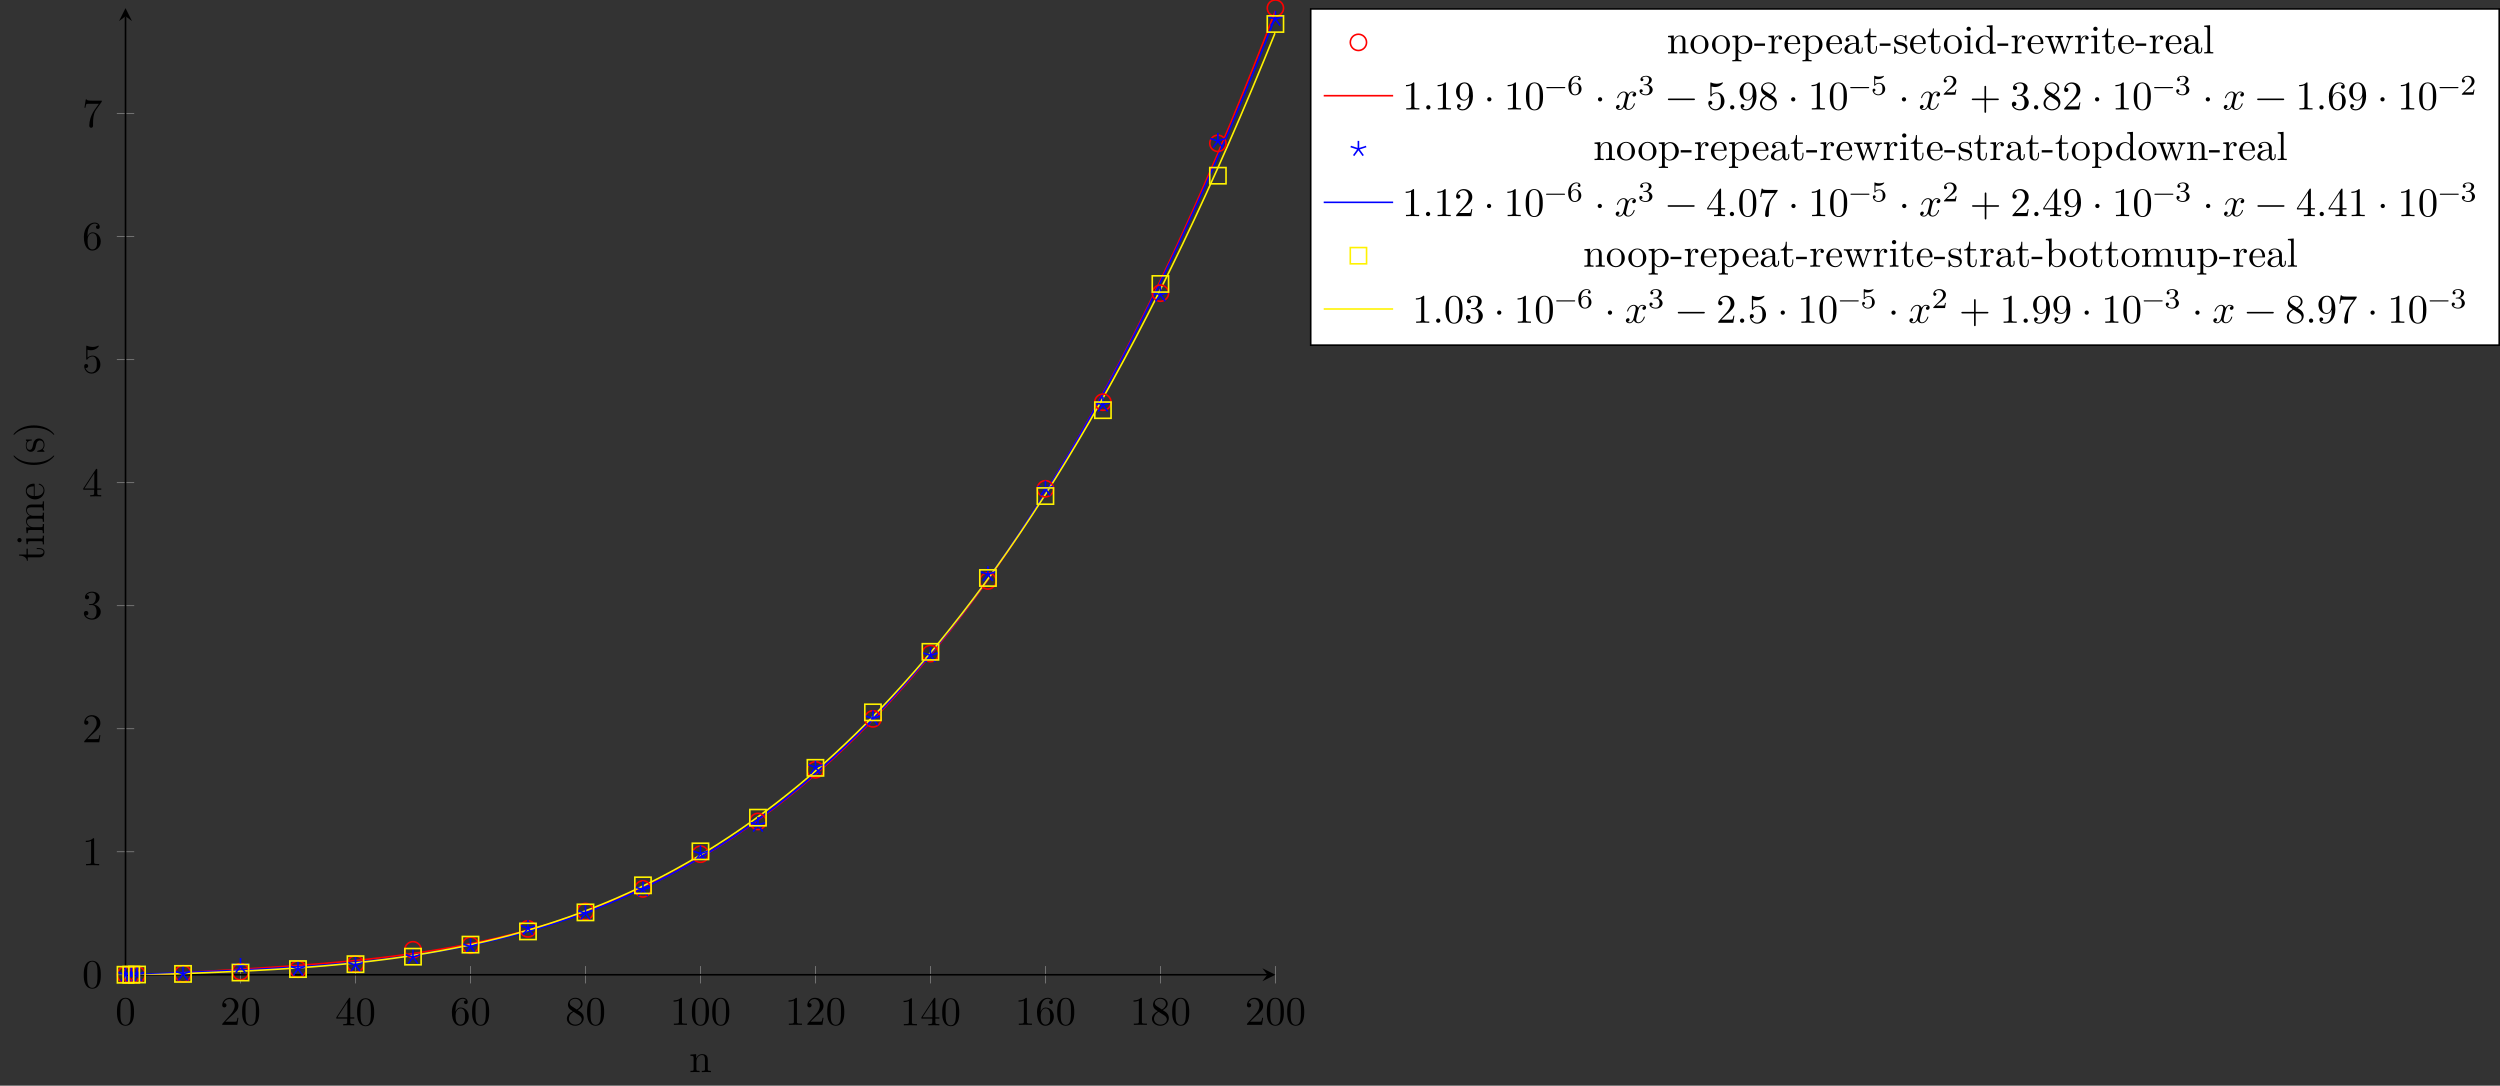 <?xml version="1.0" encoding="UTF-8"?>
<svg xmlns="http://www.w3.org/2000/svg" xmlns:xlink="http://www.w3.org/1999/xlink" width="612.447pt" height="265.968pt" viewBox="0 0 612.447 265.968" version="1.1">
<rect x="0" y="0" width="612.447" height="265.968" fill="#333333" stroke="none"/>
<defs>
<g>
<symbol overflow="visible" id="glyph0-0">
<path style="stroke:none;" d=""/>
</symbol>
<symbol overflow="visible" id="glyph0-1">
<path style="stroke:none;" d="M 4.578 -3.188 C 4.578 -3.984 4.531 -4.781 4.188 -5.516 C 3.734 -6.484 2.906 -6.641 2.5 -6.641 C 1.891 -6.641 1.172 -6.375 0.75 -5.453 C 0.438 -4.766 0.391 -3.984 0.391 -3.188 C 0.391 -2.438 0.422 -1.547 0.844 -0.781 C 1.266 0.016 2 0.219 2.484 0.219 C 3.016 0.219 3.781 0.016 4.219 -0.938 C 4.531 -1.625 4.578 -2.406 4.578 -3.188 Z M 3.766 -3.312 C 3.766 -2.562 3.766 -1.891 3.656 -1.25 C 3.5 -0.297 2.938 0 2.484 0 C 2.094 0 1.5 -0.25 1.328 -1.203 C 1.219 -1.797 1.219 -2.719 1.219 -3.312 C 1.219 -3.953 1.219 -4.609 1.297 -5.141 C 1.484 -6.328 2.234 -6.422 2.484 -6.422 C 2.812 -6.422 3.469 -6.234 3.656 -5.25 C 3.766 -4.688 3.766 -3.938 3.766 -3.312 Z M 3.766 -3.312 "/>
</symbol>
<symbol overflow="visible" id="glyph0-2">
<path style="stroke:none;" d="M 4.469 -1.734 L 4.234 -1.734 C 4.172 -1.438 4.109 -1 4 -0.844 C 3.938 -0.766 3.281 -0.766 3.062 -0.766 L 1.266 -0.766 L 2.328 -1.797 C 3.875 -3.172 4.469 -3.703 4.469 -4.703 C 4.469 -5.844 3.578 -6.641 2.359 -6.641 C 1.234 -6.641 0.5 -5.719 0.5 -4.828 C 0.5 -4.281 1 -4.281 1.031 -4.281 C 1.203 -4.281 1.547 -4.391 1.547 -4.812 C 1.547 -5.062 1.359 -5.328 1.016 -5.328 C 0.938 -5.328 0.922 -5.328 0.891 -5.312 C 1.109 -5.969 1.656 -6.328 2.234 -6.328 C 3.141 -6.328 3.562 -5.516 3.562 -4.703 C 3.562 -3.906 3.078 -3.125 2.516 -2.5 L 0.609 -0.375 C 0.5 -0.266 0.5 -0.234 0.5 0 L 4.203 0 Z M 4.469 -1.734 "/>
</symbol>
<symbol overflow="visible" id="glyph0-3">
<path style="stroke:none;" d="M 4.688 -1.641 L 4.688 -1.953 L 3.703 -1.953 L 3.703 -6.484 C 3.703 -6.688 3.703 -6.75 3.531 -6.75 C 3.453 -6.75 3.422 -6.75 3.344 -6.625 L 0.281 -1.953 L 0.281 -1.641 L 2.938 -1.641 L 2.938 -0.781 C 2.938 -0.422 2.906 -0.312 2.172 -0.312 L 1.969 -0.312 L 1.969 0 C 2.375 -0.031 2.891 -0.031 3.312 -0.031 C 3.734 -0.031 4.25 -0.031 4.672 0 L 4.672 -0.312 L 4.453 -0.312 C 3.719 -0.312 3.703 -0.422 3.703 -0.781 L 3.703 -1.641 Z M 2.984 -1.953 L 0.562 -1.953 L 2.984 -5.672 Z M 2.984 -1.953 "/>
</symbol>
<symbol overflow="visible" id="glyph0-4">
<path style="stroke:none;" d="M 4.562 -2.031 C 4.562 -3.297 3.672 -4.25 2.562 -4.25 C 1.891 -4.25 1.516 -3.75 1.312 -3.266 L 1.312 -3.516 C 1.312 -6.031 2.547 -6.391 3.062 -6.391 C 3.297 -6.391 3.719 -6.328 3.938 -5.984 C 3.781 -5.984 3.391 -5.984 3.391 -5.547 C 3.391 -5.234 3.625 -5.078 3.844 -5.078 C 4 -5.078 4.312 -5.172 4.312 -5.562 C 4.312 -6.156 3.875 -6.641 3.047 -6.641 C 1.766 -6.641 0.422 -5.359 0.422 -3.156 C 0.422 -0.484 1.578 0.219 2.5 0.219 C 3.609 0.219 4.562 -0.719 4.562 -2.031 Z M 3.656 -2.047 C 3.656 -1.562 3.656 -1.062 3.484 -0.703 C 3.188 -0.109 2.734 -0.062 2.5 -0.062 C 1.875 -0.062 1.578 -0.656 1.516 -0.812 C 1.328 -1.281 1.328 -2.078 1.328 -2.25 C 1.328 -3.031 1.656 -4.031 2.547 -4.031 C 2.719 -4.031 3.172 -4.031 3.484 -3.406 C 3.656 -3.047 3.656 -2.531 3.656 -2.047 Z M 3.656 -2.047 "/>
</symbol>
<symbol overflow="visible" id="glyph0-5">
<path style="stroke:none;" d="M 4.562 -1.672 C 4.562 -2.031 4.453 -2.484 4.062 -2.906 C 3.875 -3.109 3.719 -3.203 3.078 -3.609 C 3.797 -3.984 4.281 -4.5 4.281 -5.156 C 4.281 -6.078 3.406 -6.641 2.5 -6.641 C 1.5 -6.641 0.688 -5.906 0.688 -4.969 C 0.688 -4.797 0.703 -4.344 1.125 -3.875 C 1.234 -3.766 1.609 -3.516 1.859 -3.344 C 1.281 -3.047 0.422 -2.5 0.422 -1.5 C 0.422 -0.453 1.438 0.219 2.484 0.219 C 3.609 0.219 4.562 -0.609 4.562 -1.672 Z M 3.844 -5.156 C 3.844 -4.578 3.453 -4.109 2.859 -3.766 L 1.625 -4.562 C 1.172 -4.859 1.125 -5.188 1.125 -5.359 C 1.125 -5.969 1.781 -6.391 2.484 -6.391 C 3.203 -6.391 3.844 -5.875 3.844 -5.156 Z M 4.062 -1.312 C 4.062 -0.578 3.312 -0.062 2.5 -0.062 C 1.641 -0.062 0.922 -0.672 0.922 -1.5 C 0.922 -2.078 1.234 -2.719 2.078 -3.188 L 3.312 -2.406 C 3.594 -2.219 4.062 -1.922 4.062 -1.312 Z M 4.062 -1.312 "/>
</symbol>
<symbol overflow="visible" id="glyph0-6">
<path style="stroke:none;" d="M 4.172 0 L 4.172 -0.312 L 3.859 -0.312 C 2.953 -0.312 2.938 -0.422 2.938 -0.781 L 2.938 -6.375 C 2.938 -6.625 2.938 -6.641 2.703 -6.641 C 2.078 -6 1.203 -6 0.891 -6 L 0.891 -5.688 C 1.094 -5.688 1.672 -5.688 2.188 -5.953 L 2.188 -0.781 C 2.188 -0.422 2.156 -0.312 1.266 -0.312 L 0.953 -0.312 L 0.953 0 C 1.297 -0.031 2.156 -0.031 2.562 -0.031 C 2.953 -0.031 3.828 -0.031 4.172 0 Z M 4.172 0 "/>
</symbol>
<symbol overflow="visible" id="glyph0-7">
<path style="stroke:none;" d="M 4.562 -1.703 C 4.562 -2.516 3.922 -3.297 2.891 -3.516 C 3.703 -3.781 4.281 -4.469 4.281 -5.266 C 4.281 -6.078 3.406 -6.641 2.453 -6.641 C 1.453 -6.641 0.688 -6.047 0.688 -5.281 C 0.688 -4.953 0.906 -4.766 1.203 -4.766 C 1.5 -4.766 1.703 -4.984 1.703 -5.281 C 1.703 -5.766 1.234 -5.766 1.094 -5.766 C 1.391 -6.266 2.047 -6.391 2.406 -6.391 C 2.828 -6.391 3.375 -6.172 3.375 -5.281 C 3.375 -5.156 3.344 -4.578 3.094 -4.141 C 2.797 -3.656 2.453 -3.625 2.203 -3.625 C 2.125 -3.609 1.891 -3.594 1.812 -3.594 C 1.734 -3.578 1.672 -3.562 1.672 -3.469 C 1.672 -3.359 1.734 -3.359 1.906 -3.359 L 2.344 -3.359 C 3.156 -3.359 3.531 -2.688 3.531 -1.703 C 3.531 -0.344 2.844 -0.062 2.406 -0.062 C 1.969 -0.062 1.219 -0.234 0.875 -0.812 C 1.219 -0.766 1.531 -0.984 1.531 -1.359 C 1.531 -1.719 1.266 -1.922 0.984 -1.922 C 0.734 -1.922 0.422 -1.781 0.422 -1.344 C 0.422 -0.438 1.344 0.219 2.438 0.219 C 3.656 0.219 4.562 -0.688 4.562 -1.703 Z M 4.562 -1.703 "/>
</symbol>
<symbol overflow="visible" id="glyph0-8">
<path style="stroke:none;" d="M 4.469 -2 C 4.469 -3.188 3.656 -4.188 2.578 -4.188 C 2.109 -4.188 1.672 -4.031 1.312 -3.672 L 1.312 -5.625 C 1.516 -5.562 1.844 -5.5 2.156 -5.5 C 3.391 -5.5 4.094 -6.406 4.094 -6.531 C 4.094 -6.594 4.062 -6.641 3.984 -6.641 C 3.984 -6.641 3.953 -6.641 3.906 -6.609 C 3.703 -6.516 3.219 -6.312 2.547 -6.312 C 2.156 -6.312 1.688 -6.391 1.219 -6.594 C 1.141 -6.625 1.109 -6.625 1.109 -6.625 C 1 -6.625 1 -6.547 1 -6.391 L 1 -3.438 C 1 -3.266 1 -3.188 1.141 -3.188 C 1.219 -3.188 1.234 -3.203 1.281 -3.266 C 1.391 -3.422 1.75 -3.969 2.562 -3.969 C 3.078 -3.969 3.328 -3.516 3.406 -3.328 C 3.562 -2.953 3.594 -2.578 3.594 -2.078 C 3.594 -1.719 3.594 -1.125 3.344 -0.703 C 3.109 -0.312 2.734 -0.062 2.281 -0.062 C 1.562 -0.062 0.984 -0.594 0.812 -1.172 C 0.844 -1.172 0.875 -1.156 0.984 -1.156 C 1.312 -1.156 1.484 -1.406 1.484 -1.641 C 1.484 -1.891 1.312 -2.141 0.984 -2.141 C 0.844 -2.141 0.5 -2.062 0.5 -1.609 C 0.5 -0.75 1.188 0.219 2.297 0.219 C 3.453 0.219 4.469 -0.734 4.469 -2 Z M 4.469 -2 "/>
</symbol>
<symbol overflow="visible" id="glyph0-9">
<path style="stroke:none;" d="M 4.828 -6.422 L 2.406 -6.422 C 1.203 -6.422 1.172 -6.547 1.141 -6.734 L 0.891 -6.734 L 0.562 -4.688 L 0.812 -4.688 C 0.844 -4.844 0.922 -5.469 1.062 -5.594 C 1.125 -5.656 1.906 -5.656 2.031 -5.656 L 4.094 -5.656 L 2.984 -4.078 C 2.078 -2.734 1.75 -1.344 1.75 -0.328 C 1.75 -0.234 1.75 0.219 2.219 0.219 C 2.672 0.219 2.672 -0.234 2.672 -0.328 L 2.672 -0.844 C 2.672 -1.391 2.703 -1.938 2.781 -2.469 C 2.828 -2.703 2.953 -3.562 3.406 -4.172 L 4.75 -6.078 C 4.828 -6.188 4.828 -6.203 4.828 -6.422 Z M 4.828 -6.422 "/>
</symbol>
<symbol overflow="visible" id="glyph0-10">
<path style="stroke:none;" d="M 1.906 -0.531 C 1.906 -0.812 1.672 -1.062 1.391 -1.062 C 1.094 -1.062 0.859 -0.812 0.859 -0.531 C 0.859 -0.234 1.094 0 1.391 0 C 1.672 0 1.906 -0.234 1.906 -0.531 Z M 1.906 -0.531 "/>
</symbol>
<symbol overflow="visible" id="glyph0-11">
<path style="stroke:none;" d="M 4.562 -3.281 C 4.562 -5.969 3.406 -6.641 2.516 -6.641 C 1.969 -6.641 1.484 -6.453 1.062 -6.016 C 0.641 -5.562 0.422 -5.141 0.422 -4.391 C 0.422 -3.156 1.297 -2.172 2.406 -2.172 C 3.016 -2.172 3.422 -2.594 3.656 -3.172 L 3.656 -2.844 C 3.656 -0.516 2.625 -0.062 2.047 -0.062 C 1.875 -0.062 1.328 -0.078 1.062 -0.422 C 1.5 -0.422 1.578 -0.703 1.578 -0.875 C 1.578 -1.188 1.344 -1.328 1.125 -1.328 C 0.969 -1.328 0.672 -1.25 0.672 -0.859 C 0.672 -0.188 1.203 0.219 2.047 0.219 C 3.344 0.219 4.562 -1.141 4.562 -3.281 Z M 3.641 -4.203 C 3.641 -3.375 3.297 -2.406 2.422 -2.406 C 2.266 -2.406 1.797 -2.406 1.5 -3.031 C 1.312 -3.406 1.312 -3.891 1.312 -4.391 C 1.312 -4.922 1.312 -5.391 1.531 -5.766 C 1.797 -6.266 2.172 -6.391 2.516 -6.391 C 2.984 -6.391 3.312 -6.047 3.484 -5.609 C 3.594 -5.281 3.641 -4.656 3.641 -4.203 Z M 3.641 -4.203 "/>
</symbol>
<symbol overflow="visible" id="glyph0-12">
<path style="stroke:none;" d="M 1.906 -2.5 C 1.906 -2.781 1.672 -3.016 1.391 -3.016 C 1.094 -3.016 0.859 -2.781 0.859 -2.5 C 0.859 -2.203 1.094 -1.969 1.391 -1.969 C 1.672 -1.969 1.906 -2.203 1.906 -2.5 Z M 1.906 -2.5 "/>
</symbol>
<symbol overflow="visible" id="glyph0-13">
<path style="stroke:none;" d="M 5.25 -3.75 C 5.25 -4.266 4.672 -4.406 4.328 -4.406 C 3.75 -4.406 3.406 -3.875 3.281 -3.656 C 3.031 -4.312 2.5 -4.406 2.203 -4.406 C 1.172 -4.406 0.594 -3.125 0.594 -2.875 C 0.594 -2.766 0.719 -2.766 0.719 -2.766 C 0.797 -2.766 0.828 -2.797 0.844 -2.875 C 1.188 -3.938 1.844 -4.188 2.188 -4.188 C 2.375 -4.188 2.719 -4.094 2.719 -3.516 C 2.719 -3.203 2.547 -2.547 2.188 -1.141 C 2.031 -0.531 1.672 -0.109 1.234 -0.109 C 1.172 -0.109 0.953 -0.109 0.734 -0.234 C 0.984 -0.297 1.203 -0.5 1.203 -0.781 C 1.203 -1.047 0.984 -1.125 0.844 -1.125 C 0.531 -1.125 0.297 -0.875 0.297 -0.547 C 0.297 -0.094 0.781 0.109 1.219 0.109 C 1.891 0.109 2.25 -0.594 2.266 -0.641 C 2.391 -0.281 2.75 0.109 3.344 0.109 C 4.375 0.109 4.938 -1.172 4.938 -1.422 C 4.938 -1.531 4.859 -1.531 4.828 -1.531 C 4.734 -1.531 4.719 -1.484 4.688 -1.422 C 4.359 -0.344 3.688 -0.109 3.375 -0.109 C 2.984 -0.109 2.828 -0.422 2.828 -0.766 C 2.828 -0.984 2.875 -1.203 2.984 -1.641 L 3.328 -3.016 C 3.391 -3.266 3.625 -4.188 4.312 -4.188 C 4.359 -4.188 4.609 -4.188 4.812 -4.062 C 4.531 -4 4.344 -3.766 4.344 -3.516 C 4.344 -3.359 4.453 -3.172 4.719 -3.172 C 4.938 -3.172 5.25 -3.344 5.25 -3.75 Z M 5.25 -3.75 "/>
</symbol>
<symbol overflow="visible" id="glyph0-14">
<path style="stroke:none;" d="M 7.203 -2.5 C 7.203 -2.609 7.109 -2.688 7 -2.688 L 0.75 -2.688 C 0.641 -2.688 0.562 -2.609 0.562 -2.5 C 0.562 -2.375 0.641 -2.297 0.75 -2.297 L 7 -2.297 C 7.109 -2.297 7.203 -2.375 7.203 -2.5 Z M 7.203 -2.5 "/>
</symbol>
<symbol overflow="visible" id="glyph0-15">
<path style="stroke:none;" d="M 7.203 -2.5 C 7.203 -2.609 7.109 -2.688 7 -2.688 L 4.078 -2.688 L 4.078 -5.609 C 4.078 -5.719 3.984 -5.812 3.875 -5.812 C 3.766 -5.812 3.672 -5.719 3.672 -5.609 L 3.672 -2.688 L 0.75 -2.688 C 0.641 -2.688 0.562 -2.609 0.562 -2.5 C 0.562 -2.375 0.641 -2.297 0.75 -2.297 L 3.672 -2.297 L 3.672 0.625 C 3.672 0.734 3.766 0.828 3.875 0.828 C 3.984 0.828 4.078 0.734 4.078 0.625 L 4.078 -2.297 L 7 -2.297 C 7.109 -2.297 7.203 -2.375 7.203 -2.5 Z M 7.203 -2.5 "/>
</symbol>
<symbol overflow="visible" id="glyph1-0">
<path style="stroke:none;" d=""/>
</symbol>
<symbol overflow="visible" id="glyph1-1">
<path style="stroke:none;" d="M 5.328 0 L 5.328 -0.312 C 4.812 -0.312 4.562 -0.312 4.562 -0.609 L 4.562 -2.516 C 4.562 -3.375 4.562 -3.672 4.25 -4.031 C 4.109 -4.203 3.781 -4.406 3.203 -4.406 C 2.469 -4.406 2 -3.984 1.719 -3.359 L 1.719 -4.406 L 0.312 -4.297 L 0.312 -3.984 C 1.016 -3.984 1.094 -3.922 1.094 -3.422 L 1.094 -0.75 C 1.094 -0.312 0.984 -0.312 0.312 -0.312 L 0.312 0 L 1.453 -0.031 L 2.562 0 L 2.562 -0.312 C 1.891 -0.312 1.781 -0.312 1.781 -0.75 L 1.781 -2.594 C 1.781 -3.625 2.5 -4.188 3.125 -4.188 C 3.766 -4.188 3.875 -3.656 3.875 -3.078 L 3.875 -0.75 C 3.875 -0.312 3.766 -0.312 3.094 -0.312 L 3.094 0 L 4.219 -0.031 Z M 5.328 0 "/>
</symbol>
<symbol overflow="visible" id="glyph1-2">
<path style="stroke:none;" d="M 4.688 -2.141 C 4.688 -3.406 3.703 -4.469 2.5 -4.469 C 1.25 -4.469 0.281 -3.375 0.281 -2.141 C 0.281 -0.844 1.312 0.109 2.484 0.109 C 3.688 0.109 4.688 -0.875 4.688 -2.141 Z M 3.875 -2.219 C 3.875 -1.859 3.875 -1.312 3.656 -0.875 C 3.422 -0.422 2.984 -0.141 2.5 -0.141 C 2.062 -0.141 1.625 -0.344 1.359 -0.812 C 1.109 -1.25 1.109 -1.859 1.109 -2.219 C 1.109 -2.609 1.109 -3.141 1.344 -3.578 C 1.609 -4.031 2.078 -4.25 2.484 -4.25 C 2.922 -4.25 3.344 -4.031 3.609 -3.594 C 3.875 -3.172 3.875 -2.594 3.875 -2.219 Z M 3.875 -2.219 "/>
</symbol>
<symbol overflow="visible" id="glyph1-3">
<path style="stroke:none;" d="M 5.188 -2.156 C 5.188 -3.422 4.234 -4.406 3.109 -4.406 C 2.328 -4.406 1.906 -3.969 1.719 -3.75 L 1.719 -4.406 L 0.281 -4.297 L 0.281 -3.984 C 0.984 -3.984 1.062 -3.922 1.062 -3.484 L 1.062 1.172 C 1.062 1.625 0.953 1.625 0.281 1.625 L 0.281 1.938 L 1.391 1.906 L 2.516 1.938 L 2.516 1.625 C 1.859 1.625 1.75 1.625 1.75 1.172 L 1.75 -0.594 C 1.797 -0.422 2.219 0.109 2.969 0.109 C 4.156 0.109 5.188 -0.875 5.188 -2.156 Z M 4.359 -2.156 C 4.359 -0.953 3.672 -0.109 2.938 -0.109 C 2.531 -0.109 2.156 -0.312 1.891 -0.719 C 1.75 -0.922 1.75 -0.938 1.75 -1.141 L 1.75 -3.359 C 2.031 -3.875 2.516 -4.156 3.031 -4.156 C 3.766 -4.156 4.359 -3.281 4.359 -2.156 Z M 4.359 -2.156 "/>
</symbol>
<symbol overflow="visible" id="glyph1-4">
<path style="stroke:none;" d="M 2.75 -1.859 L 2.75 -2.438 L 0.109 -2.438 L 0.109 -1.859 Z M 2.75 -1.859 "/>
</symbol>
<symbol overflow="visible" id="glyph1-5">
<path style="stroke:none;" d="M 3.625 -3.797 C 3.625 -4.109 3.312 -4.406 2.891 -4.406 C 2.156 -4.406 1.797 -3.734 1.672 -3.312 L 1.672 -4.406 L 0.281 -4.297 L 0.281 -3.984 C 0.984 -3.984 1.062 -3.922 1.062 -3.422 L 1.062 -0.75 C 1.062 -0.312 0.953 -0.312 0.281 -0.312 L 0.281 0 L 1.422 -0.031 C 1.812 -0.031 2.281 -0.031 2.688 0 L 2.688 -0.312 L 2.469 -0.312 C 1.734 -0.312 1.719 -0.422 1.719 -0.781 L 1.719 -2.312 C 1.719 -3.297 2.141 -4.188 2.891 -4.188 C 2.953 -4.188 2.984 -4.188 3 -4.172 C 2.969 -4.172 2.766 -4.047 2.766 -3.781 C 2.766 -3.516 2.984 -3.359 3.203 -3.359 C 3.375 -3.359 3.625 -3.484 3.625 -3.797 Z M 3.625 -3.797 "/>
</symbol>
<symbol overflow="visible" id="glyph1-6">
<path style="stroke:none;" d="M 4.141 -1.188 C 4.141 -1.281 4.062 -1.312 4 -1.312 C 3.922 -1.312 3.891 -1.25 3.875 -1.172 C 3.531 -0.141 2.625 -0.141 2.531 -0.141 C 2.031 -0.141 1.641 -0.438 1.406 -0.812 C 1.109 -1.281 1.109 -1.938 1.109 -2.297 L 3.891 -2.297 C 4.109 -2.297 4.141 -2.297 4.141 -2.516 C 4.141 -3.5 3.594 -4.469 2.359 -4.469 C 1.203 -4.469 0.281 -3.438 0.281 -2.188 C 0.281 -0.859 1.328 0.109 2.469 0.109 C 3.688 0.109 4.141 -1 4.141 -1.188 Z M 3.484 -2.516 L 1.109 -2.516 C 1.172 -4 2.016 -4.25 2.359 -4.25 C 3.375 -4.25 3.484 -2.906 3.484 -2.516 Z M 3.484 -2.516 "/>
</symbol>
<symbol overflow="visible" id="glyph1-7">
<path style="stroke:none;" d="M 4.812 -0.891 L 4.812 -1.453 L 4.562 -1.453 L 4.562 -0.891 C 4.562 -0.312 4.312 -0.25 4.203 -0.25 C 3.875 -0.25 3.844 -0.703 3.844 -0.75 L 3.844 -2.734 C 3.844 -3.156 3.844 -3.547 3.484 -3.922 C 3.094 -4.312 2.594 -4.469 2.109 -4.469 C 1.297 -4.469 0.609 -4 0.609 -3.344 C 0.609 -3.047 0.812 -2.875 1.062 -2.875 C 1.344 -2.875 1.531 -3.078 1.531 -3.328 C 1.531 -3.453 1.469 -3.781 1.016 -3.781 C 1.281 -4.141 1.781 -4.25 2.094 -4.25 C 2.578 -4.25 3.156 -3.859 3.156 -2.969 L 3.156 -2.609 C 2.641 -2.578 1.938 -2.547 1.312 -2.25 C 0.562 -1.906 0.312 -1.391 0.312 -0.953 C 0.312 -0.141 1.281 0.109 1.906 0.109 C 2.578 0.109 3.031 -0.297 3.219 -0.75 C 3.266 -0.359 3.531 0.062 4 0.062 C 4.203 0.062 4.812 -0.078 4.812 -0.891 Z M 3.156 -1.391 C 3.156 -0.453 2.438 -0.109 1.984 -0.109 C 1.5 -0.109 1.094 -0.453 1.094 -0.953 C 1.094 -1.5 1.5 -2.328 3.156 -2.391 Z M 3.156 -1.391 "/>
</symbol>
<symbol overflow="visible" id="glyph1-8">
<path style="stroke:none;" d="M 3.312 -1.234 L 3.312 -1.797 L 3.062 -1.797 L 3.062 -1.25 C 3.062 -0.516 2.766 -0.141 2.391 -0.141 C 1.719 -0.141 1.719 -1.047 1.719 -1.219 L 1.719 -3.984 L 3.156 -3.984 L 3.156 -4.297 L 1.719 -4.297 L 1.719 -6.125 L 1.469 -6.125 C 1.469 -5.312 1.172 -4.25 0.188 -4.203 L 0.188 -3.984 L 1.031 -3.984 L 1.031 -1.234 C 1.031 -0.016 1.969 0.109 2.328 0.109 C 3.031 0.109 3.312 -0.594 3.312 -1.234 Z M 3.312 -1.234 "/>
</symbol>
<symbol overflow="visible" id="glyph1-9">
<path style="stroke:none;" d="M 3.594 -1.281 C 3.594 -1.797 3.297 -2.109 3.172 -2.219 C 2.844 -2.547 2.453 -2.625 2.031 -2.703 C 1.469 -2.812 0.812 -2.938 0.812 -3.516 C 0.812 -3.875 1.062 -4.281 1.922 -4.281 C 3.016 -4.281 3.078 -3.375 3.094 -3.078 C 3.094 -2.984 3.203 -2.984 3.203 -2.984 C 3.344 -2.984 3.344 -3.031 3.344 -3.219 L 3.344 -4.234 C 3.344 -4.391 3.344 -4.469 3.234 -4.469 C 3.188 -4.469 3.156 -4.469 3.031 -4.344 C 3 -4.312 2.906 -4.219 2.859 -4.188 C 2.484 -4.469 2.078 -4.469 1.922 -4.469 C 0.703 -4.469 0.328 -3.797 0.328 -3.234 C 0.328 -2.891 0.484 -2.609 0.75 -2.391 C 1.078 -2.141 1.359 -2.078 2.078 -1.938 C 2.297 -1.891 3.109 -1.734 3.109 -1.016 C 3.109 -0.516 2.766 -0.109 1.984 -0.109 C 1.141 -0.109 0.781 -0.672 0.594 -1.531 C 0.562 -1.656 0.562 -1.688 0.453 -1.688 C 0.328 -1.688 0.328 -1.625 0.328 -1.453 L 0.328 -0.125 C 0.328 0.047 0.328 0.109 0.438 0.109 C 0.484 0.109 0.5 0.094 0.688 -0.094 C 0.703 -0.109 0.703 -0.125 0.891 -0.312 C 1.328 0.094 1.781 0.109 1.984 0.109 C 3.125 0.109 3.594 -0.562 3.594 -1.281 Z M 3.594 -1.281 "/>
</symbol>
<symbol overflow="visible" id="glyph1-10">
<path style="stroke:none;" d="M 2.469 0 L 2.469 -0.312 C 1.797 -0.312 1.766 -0.359 1.766 -0.75 L 1.766 -4.406 L 0.375 -4.297 L 0.375 -3.984 C 1.016 -3.984 1.109 -3.922 1.109 -3.438 L 1.109 -0.75 C 1.109 -0.312 1 -0.312 0.328 -0.312 L 0.328 0 L 1.422 -0.031 C 1.781 -0.031 2.125 -0.016 2.469 0 Z M 1.906 -6.016 C 1.906 -6.297 1.688 -6.547 1.391 -6.547 C 1.047 -6.547 0.844 -6.266 0.844 -6.016 C 0.844 -5.75 1.078 -5.5 1.375 -5.5 C 1.719 -5.5 1.906 -5.766 1.906 -6.016 Z M 1.906 -6.016 "/>
</symbol>
<symbol overflow="visible" id="glyph1-11">
<path style="stroke:none;" d="M 5.25 0 L 5.25 -0.312 C 4.562 -0.312 4.469 -0.375 4.469 -0.875 L 4.469 -6.922 L 3.047 -6.812 L 3.047 -6.5 C 3.734 -6.5 3.812 -6.438 3.812 -5.938 L 3.812 -3.781 C 3.531 -4.141 3.094 -4.406 2.562 -4.406 C 1.391 -4.406 0.344 -3.422 0.344 -2.141 C 0.344 -0.875 1.312 0.109 2.453 0.109 C 3.094 0.109 3.531 -0.234 3.781 -0.547 L 3.781 0.109 Z M 3.781 -1.172 C 3.781 -1 3.781 -0.984 3.672 -0.812 C 3.375 -0.328 2.938 -0.109 2.5 -0.109 C 2.047 -0.109 1.688 -0.375 1.453 -0.75 C 1.203 -1.156 1.172 -1.719 1.172 -2.141 C 1.172 -2.5 1.188 -3.094 1.469 -3.547 C 1.688 -3.859 2.062 -4.188 2.609 -4.188 C 2.953 -4.188 3.375 -4.031 3.672 -3.594 C 3.781 -3.422 3.781 -3.406 3.781 -3.219 Z M 3.781 -1.172 "/>
</symbol>
<symbol overflow="visible" id="glyph1-12">
<path style="stroke:none;" d="M 7.016 -3.984 L 7.016 -4.297 C 6.781 -4.281 6.5 -4.266 6.281 -4.266 L 5.359 -4.297 L 5.359 -3.984 C 5.719 -3.984 5.938 -3.797 5.938 -3.516 C 5.938 -3.453 5.938 -3.422 5.875 -3.297 L 4.969 -0.75 L 3.984 -3.531 C 3.953 -3.656 3.938 -3.672 3.938 -3.719 C 3.938 -3.984 4.328 -3.984 4.531 -3.984 L 4.531 -4.297 L 3.484 -4.266 C 3.188 -4.266 2.906 -4.281 2.609 -4.297 L 2.609 -3.984 C 2.969 -3.984 3.125 -3.969 3.234 -3.844 C 3.281 -3.781 3.391 -3.484 3.453 -3.297 L 2.609 -0.875 L 1.656 -3.531 C 1.609 -3.656 1.609 -3.672 1.609 -3.719 C 1.609 -3.984 2 -3.984 2.188 -3.984 L 2.188 -4.297 L 1.109 -4.266 L 0.172 -4.297 L 0.172 -3.984 C 0.672 -3.984 0.797 -3.953 0.922 -3.641 L 2.172 -0.109 C 2.219 0.031 2.25 0.109 2.375 0.109 C 2.516 0.109 2.531 0.047 2.578 -0.094 L 3.594 -2.906 L 4.609 -0.078 C 4.641 0.031 4.672 0.109 4.812 0.109 C 4.938 0.109 4.969 0.016 5 -0.078 L 6.172 -3.344 C 6.344 -3.844 6.656 -3.984 7.016 -3.984 Z M 7.016 -3.984 "/>
</symbol>
<symbol overflow="visible" id="glyph1-13">
<path style="stroke:none;" d="M 2.547 0 L 2.547 -0.312 C 1.875 -0.312 1.766 -0.312 1.766 -0.75 L 1.766 -6.922 L 0.328 -6.812 L 0.328 -6.5 C 1.031 -6.5 1.109 -6.438 1.109 -5.938 L 1.109 -0.75 C 1.109 -0.312 1 -0.312 0.328 -0.312 L 0.328 0 L 1.438 -0.031 Z M 2.547 0 "/>
</symbol>
<symbol overflow="visible" id="glyph1-14">
<path style="stroke:none;" d="M 5.188 -2.156 C 5.188 -3.422 4.219 -4.406 3.078 -4.406 C 2.297 -4.406 1.875 -3.938 1.719 -3.766 L 1.719 -6.922 L 0.281 -6.812 L 0.281 -6.5 C 0.984 -6.5 1.062 -6.438 1.062 -5.938 L 1.062 0 L 1.312 0 L 1.672 -0.625 C 1.812 -0.391 2.234 0.109 2.969 0.109 C 4.156 0.109 5.188 -0.875 5.188 -2.156 Z M 4.359 -2.156 C 4.359 -1.797 4.344 -1.203 4.062 -0.75 C 3.844 -0.438 3.469 -0.109 2.938 -0.109 C 2.484 -0.109 2.125 -0.344 1.891 -0.719 C 1.75 -0.922 1.75 -0.953 1.75 -1.141 L 1.75 -3.188 C 1.75 -3.375 1.75 -3.391 1.859 -3.547 C 2.25 -4.109 2.797 -4.188 3.031 -4.188 C 3.484 -4.188 3.844 -3.922 4.078 -3.547 C 4.344 -3.141 4.359 -2.578 4.359 -2.156 Z M 4.359 -2.156 "/>
</symbol>
<symbol overflow="visible" id="glyph1-15">
<path style="stroke:none;" d="M 8.109 0 L 8.109 -0.312 C 7.594 -0.312 7.344 -0.312 7.328 -0.609 L 7.328 -2.516 C 7.328 -3.375 7.328 -3.672 7.016 -4.031 C 6.875 -4.203 6.547 -4.406 5.969 -4.406 C 5.141 -4.406 4.688 -3.812 4.531 -3.422 C 4.391 -4.297 3.656 -4.406 3.203 -4.406 C 2.469 -4.406 2 -3.984 1.719 -3.359 L 1.719 -4.406 L 0.312 -4.297 L 0.312 -3.984 C 1.016 -3.984 1.094 -3.922 1.094 -3.422 L 1.094 -0.75 C 1.094 -0.312 0.984 -0.312 0.312 -0.312 L 0.312 0 L 1.453 -0.031 L 2.562 0 L 2.562 -0.312 C 1.891 -0.312 1.781 -0.312 1.781 -0.75 L 1.781 -2.594 C 1.781 -3.625 2.5 -4.188 3.125 -4.188 C 3.766 -4.188 3.875 -3.656 3.875 -3.078 L 3.875 -0.75 C 3.875 -0.312 3.766 -0.312 3.094 -0.312 L 3.094 0 L 4.219 -0.031 L 5.328 0 L 5.328 -0.312 C 4.672 -0.312 4.562 -0.312 4.562 -0.75 L 4.562 -2.594 C 4.562 -3.625 5.266 -4.188 5.906 -4.188 C 6.531 -4.188 6.641 -3.656 6.641 -3.078 L 6.641 -0.75 C 6.641 -0.312 6.531 -0.312 5.859 -0.312 L 5.859 0 L 6.984 -0.031 Z M 8.109 0 "/>
</symbol>
<symbol overflow="visible" id="glyph1-16">
<path style="stroke:none;" d="M 5.328 0 L 5.328 -0.312 C 4.641 -0.312 4.562 -0.375 4.562 -0.875 L 4.562 -4.406 L 3.094 -4.297 L 3.094 -3.984 C 3.781 -3.984 3.875 -3.922 3.875 -3.422 L 3.875 -1.656 C 3.875 -0.781 3.391 -0.109 2.656 -0.109 C 1.828 -0.109 1.781 -0.578 1.781 -1.094 L 1.781 -4.406 L 0.312 -4.297 L 0.312 -3.984 C 1.094 -3.984 1.094 -3.953 1.094 -3.078 L 1.094 -1.578 C 1.094 -0.797 1.094 0.109 2.609 0.109 C 3.172 0.109 3.609 -0.172 3.891 -0.781 L 3.891 0.109 Z M 5.328 0 "/>
</symbol>
<symbol overflow="visible" id="glyph2-0">
<path style="stroke:none;" d=""/>
</symbol>
<symbol overflow="visible" id="glyph2-1">
<path style="stroke:none;" d="M -1.234 -3.312 L -1.797 -3.312 L -1.797 -3.062 L -1.25 -3.062 C -0.516 -3.062 -0.141 -2.766 -0.141 -2.391 C -0.141 -1.719 -1.047 -1.719 -1.219 -1.719 L -3.984 -1.719 L -3.984 -3.156 L -4.297 -3.156 L -4.297 -1.719 L -6.125 -1.719 L -6.125 -1.469 C -5.312 -1.469 -4.25 -1.172 -4.203 -0.188 L -3.984 -0.188 L -3.984 -1.031 L -1.234 -1.031 C -0.016 -1.031 0.109 -1.969 0.109 -2.328 C 0.109 -3.031 -0.594 -3.312 -1.234 -3.312 Z M -1.234 -3.312 "/>
</symbol>
<symbol overflow="visible" id="glyph2-2">
<path style="stroke:none;" d="M 0 -2.469 L -0.312 -2.469 C -0.312 -1.797 -0.359 -1.766 -0.75 -1.766 L -4.406 -1.766 L -4.297 -0.375 L -3.984 -0.375 C -3.984 -1.016 -3.922 -1.109 -3.438 -1.109 L -0.75 -1.109 C -0.312 -1.109 -0.312 -1 -0.312 -0.328 L 0 -0.328 L -0.031 -1.422 C -0.031 -1.781 -0.016 -2.125 0 -2.469 Z M -6.016 -1.906 C -6.297 -1.906 -6.547 -1.688 -6.547 -1.391 C -6.547 -1.047 -6.266 -0.844 -6.016 -0.844 C -5.75 -0.844 -5.5 -1.078 -5.5 -1.375 C -5.5 -1.719 -5.766 -1.906 -6.016 -1.906 Z M -6.016 -1.906 "/>
</symbol>
<symbol overflow="visible" id="glyph2-3">
<path style="stroke:none;" d="M 0 -8.109 L -0.312 -8.109 C -0.312 -7.594 -0.312 -7.344 -0.609 -7.328 L -2.516 -7.328 C -3.375 -7.328 -3.672 -7.328 -4.031 -7.016 C -4.203 -6.875 -4.406 -6.547 -4.406 -5.969 C -4.406 -5.141 -3.812 -4.688 -3.422 -4.531 C -4.297 -4.391 -4.406 -3.656 -4.406 -3.203 C -4.406 -2.469 -3.984 -2 -3.359 -1.719 L -4.406 -1.719 L -4.297 -0.312 L -3.984 -0.312 C -3.984 -1.016 -3.922 -1.094 -3.422 -1.094 L -0.75 -1.094 C -0.312 -1.094 -0.312 -0.984 -0.312 -0.312 L 0 -0.312 L -0.031 -1.453 L 0 -2.562 L -0.312 -2.562 C -0.312 -1.891 -0.312 -1.781 -0.75 -1.781 L -2.594 -1.781 C -3.625 -1.781 -4.188 -2.5 -4.188 -3.125 C -4.188 -3.766 -3.656 -3.875 -3.078 -3.875 L -0.75 -3.875 C -0.312 -3.875 -0.312 -3.766 -0.312 -3.094 L 0 -3.094 L -0.031 -4.219 L 0 -5.328 L -0.312 -5.328 C -0.312 -4.672 -0.312 -4.562 -0.75 -4.562 L -2.594 -4.562 C -3.625 -4.562 -4.188 -5.266 -4.188 -5.906 C -4.188 -6.531 -3.656 -6.641 -3.078 -6.641 L -0.75 -6.641 C -0.312 -6.641 -0.312 -6.531 -0.312 -5.859 L 0 -5.859 L -0.031 -6.984 Z M 0 -8.109 "/>
</symbol>
<symbol overflow="visible" id="glyph2-4">
<path style="stroke:none;" d="M -1.188 -4.141 C -1.281 -4.141 -1.312 -4.062 -1.312 -4 C -1.312 -3.922 -1.25 -3.891 -1.172 -3.875 C -0.141 -3.531 -0.141 -2.625 -0.141 -2.531 C -0.141 -2.031 -0.438 -1.641 -0.812 -1.406 C -1.281 -1.109 -1.938 -1.109 -2.297 -1.109 L -2.297 -3.891 C -2.297 -4.109 -2.297 -4.141 -2.516 -4.141 C -3.5 -4.141 -4.469 -3.594 -4.469 -2.359 C -4.469 -1.203 -3.438 -0.281 -2.188 -0.281 C -0.859 -0.281 0.109 -1.328 0.109 -2.469 C 0.109 -3.688 -1 -4.141 -1.188 -4.141 Z M -2.516 -3.484 L -2.516 -1.109 C -4 -1.172 -4.25 -2.016 -4.25 -2.359 C -4.25 -3.375 -2.906 -3.484 -2.516 -3.484 Z M -2.516 -3.484 "/>
</symbol>
<symbol overflow="visible" id="glyph2-5">
<path style="stroke:none;" d="M 2.391 -3.297 C 2.359 -3.297 2.344 -3.297 2.172 -3.125 C 0.922 -1.891 -0.969 -1.562 -2.5 -1.562 C -4.234 -1.562 -5.969 -1.938 -7.203 -3.172 C -7.328 -3.297 -7.344 -3.297 -7.375 -3.297 C -7.453 -3.297 -7.484 -3.266 -7.484 -3.203 C -7.484 -3.094 -6.797 -2.203 -5.531 -1.609 C -4.438 -1.109 -3.328 -0.984 -2.5 -0.984 C -1.719 -0.984 -0.516 -1.094 0.625 -1.641 C 1.844 -2.25 2.5 -3.094 2.5 -3.203 C 2.5 -3.266 2.469 -3.297 2.391 -3.297 Z M 2.391 -3.297 "/>
</symbol>
<symbol overflow="visible" id="glyph2-6">
<path style="stroke:none;" d="M -1.281 -3.594 C -1.797 -3.594 -2.109 -3.297 -2.219 -3.172 C -2.547 -2.844 -2.625 -2.453 -2.703 -2.031 C -2.812 -1.469 -2.938 -0.812 -3.516 -0.812 C -3.875 -0.812 -4.281 -1.062 -4.281 -1.922 C -4.281 -3.016 -3.375 -3.078 -3.078 -3.094 C -2.984 -3.094 -2.984 -3.203 -2.984 -3.203 C -2.984 -3.344 -3.031 -3.344 -3.219 -3.344 L -4.234 -3.344 C -4.391 -3.344 -4.469 -3.344 -4.469 -3.234 C -4.469 -3.188 -4.469 -3.156 -4.344 -3.031 C -4.312 -3 -4.219 -2.906 -4.188 -2.859 C -4.469 -2.484 -4.469 -2.078 -4.469 -1.922 C -4.469 -0.703 -3.797 -0.328 -3.234 -0.328 C -2.891 -0.328 -2.609 -0.484 -2.391 -0.75 C -2.141 -1.078 -2.078 -1.359 -1.938 -2.078 C -1.891 -2.297 -1.734 -3.109 -1.016 -3.109 C -0.516 -3.109 -0.109 -2.766 -0.109 -1.984 C -0.109 -1.141 -0.672 -0.781 -1.531 -0.594 C -1.656 -0.562 -1.688 -0.562 -1.688 -0.453 C -1.688 -0.328 -1.625 -0.328 -1.453 -0.328 L -0.125 -0.328 C 0.047 -0.328 0.109 -0.328 0.109 -0.438 C 0.109 -0.484 0.094 -0.5 -0.094 -0.688 C -0.109 -0.703 -0.125 -0.703 -0.312 -0.891 C 0.094 -1.328 0.109 -1.781 0.109 -1.984 C 0.109 -3.125 -0.562 -3.594 -1.281 -3.594 Z M -1.281 -3.594 "/>
</symbol>
<symbol overflow="visible" id="glyph2-7">
<path style="stroke:none;" d="M -2.5 -2.875 C -3.266 -2.875 -4.469 -2.766 -5.609 -2.219 C -6.828 -1.625 -7.484 -0.766 -7.484 -0.672 C -7.484 -0.609 -7.438 -0.562 -7.375 -0.562 C -7.344 -0.562 -7.328 -0.562 -7.141 -0.75 C -6.156 -1.734 -4.578 -2.297 -2.5 -2.297 C -0.781 -2.297 0.969 -1.938 2.219 -0.703 C 2.344 -0.562 2.359 -0.562 2.391 -0.562 C 2.453 -0.562 2.5 -0.609 2.5 -0.672 C 2.5 -0.766 1.812 -1.672 0.547 -2.25 C -0.547 -2.766 -1.656 -2.875 -2.5 -2.875 Z M -2.5 -2.875 "/>
</symbol>
<symbol overflow="visible" id="glyph3-0">
<path style="stroke:none;" d=""/>
</symbol>
<symbol overflow="visible" id="glyph3-1">
<path style="stroke:none;" d="M 5.047 -1.75 C 5.047 -1.828 4.984 -1.891 4.906 -1.891 L 0.531 -1.891 C 0.453 -1.891 0.391 -1.828 0.391 -1.75 C 0.391 -1.672 0.453 -1.609 0.531 -1.609 L 4.906 -1.609 C 4.984 -1.609 5.047 -1.672 5.047 -1.75 Z M 5.047 -1.75 "/>
</symbol>
<symbol overflow="visible" id="glyph3-2">
<path style="stroke:none;" d="M 3.594 -1.422 C 3.594 -2.312 2.891 -2.969 2.062 -2.969 C 1.516 -2.969 1.203 -2.594 1.047 -2.281 C 1.047 -2.859 1.094 -3.375 1.359 -3.797 C 1.594 -4.172 1.984 -4.438 2.422 -4.438 C 2.641 -4.438 2.906 -4.375 3.047 -4.188 C 2.875 -4.172 2.734 -4.062 2.734 -3.859 C 2.734 -3.688 2.844 -3.531 3.062 -3.531 C 3.266 -3.531 3.391 -3.672 3.391 -3.875 C 3.391 -4.281 3.094 -4.641 2.406 -4.641 C 1.406 -4.641 0.375 -3.719 0.375 -2.219 C 0.375 -0.406 1.234 0.141 2 0.141 C 2.844 0.141 3.594 -0.516 3.594 -1.422 Z M 2.922 -1.422 C 2.922 -1.031 2.922 -0.734 2.734 -0.469 C 2.562 -0.219 2.344 -0.078 2 -0.078 C 1.641 -0.078 1.375 -0.281 1.234 -0.594 C 1.125 -0.797 1.062 -1.156 1.062 -1.578 C 1.062 -2.25 1.469 -2.766 2.031 -2.766 C 2.359 -2.766 2.562 -2.641 2.75 -2.391 C 2.906 -2.125 2.922 -1.828 2.922 -1.422 Z M 2.922 -1.422 "/>
</symbol>
<symbol overflow="visible" id="glyph3-3">
<path style="stroke:none;" d="M 3.594 -1.203 C 3.594 -1.75 3.141 -2.297 2.375 -2.453 C 3.109 -2.719 3.375 -3.25 3.375 -3.672 C 3.375 -4.219 2.734 -4.641 1.969 -4.641 C 1.188 -4.641 0.594 -4.266 0.594 -3.703 C 0.594 -3.469 0.75 -3.328 0.953 -3.328 C 1.172 -3.328 1.312 -3.5 1.312 -3.688 C 1.312 -3.891 1.172 -4.031 0.953 -4.047 C 1.203 -4.359 1.688 -4.438 1.938 -4.438 C 2.25 -4.438 2.703 -4.281 2.703 -3.672 C 2.703 -3.375 2.594 -3.062 2.422 -2.844 C 2.188 -2.578 1.984 -2.562 1.641 -2.547 C 1.469 -2.531 1.453 -2.531 1.422 -2.516 C 1.422 -2.516 1.344 -2.5 1.344 -2.438 C 1.344 -2.328 1.406 -2.328 1.531 -2.328 L 1.906 -2.328 C 2.453 -2.328 2.844 -1.953 2.844 -1.203 C 2.844 -0.344 2.344 -0.078 1.938 -0.078 C 1.656 -0.078 1.047 -0.156 0.75 -0.578 C 1.078 -0.594 1.156 -0.812 1.156 -0.969 C 1.156 -1.188 0.984 -1.344 0.766 -1.344 C 0.578 -1.344 0.375 -1.234 0.375 -0.938 C 0.375 -0.281 1.109 0.141 1.953 0.141 C 2.922 0.141 3.594 -0.516 3.594 -1.203 Z M 3.594 -1.203 "/>
</symbol>
<symbol overflow="visible" id="glyph3-4">
<path style="stroke:none;" d="M 3.531 -1.406 C 3.531 -2.188 2.922 -2.922 2.062 -2.922 C 1.75 -2.922 1.391 -2.844 1.078 -2.578 L 1.078 -3.891 C 1.438 -3.812 1.641 -3.812 1.766 -3.812 C 2.688 -3.812 3.234 -4.438 3.234 -4.547 C 3.234 -4.609 3.172 -4.641 3.141 -4.641 C 3.141 -4.641 3.109 -4.641 3.094 -4.609 C 2.922 -4.547 2.547 -4.422 2.031 -4.422 C 1.844 -4.422 1.469 -4.422 1.016 -4.609 C 0.938 -4.641 0.922 -4.641 0.922 -4.641 C 0.828 -4.641 0.828 -4.562 0.828 -4.453 L 0.828 -2.391 C 0.828 -2.266 0.828 -2.188 0.938 -2.188 C 1 -2.188 1.016 -2.203 1.078 -2.281 C 1.391 -2.672 1.812 -2.719 2.047 -2.719 C 2.469 -2.719 2.656 -2.391 2.703 -2.328 C 2.828 -2.109 2.859 -1.844 2.859 -1.438 C 2.859 -1.219 2.859 -0.812 2.656 -0.5 C 2.484 -0.25 2.172 -0.078 1.844 -0.078 C 1.391 -0.078 0.922 -0.328 0.734 -0.797 C 1 -0.781 1.141 -0.953 1.141 -1.141 C 1.141 -1.438 0.875 -1.5 0.797 -1.5 C 0.797 -1.5 0.438 -1.5 0.438 -1.125 C 0.438 -0.484 1.016 0.141 1.844 0.141 C 2.75 0.141 3.531 -0.531 3.531 -1.406 Z M 3.531 -1.406 "/>
</symbol>
<symbol overflow="visible" id="glyph3-5">
<path style="stroke:none;" d="M 3.531 -1.266 L 3.297 -1.266 C 3.266 -1.125 3.203 -0.703 3.109 -0.641 C 3.047 -0.594 2.516 -0.594 2.422 -0.594 L 1.125 -0.594 C 1.859 -1.25 2.109 -1.438 2.531 -1.766 C 3.047 -2.172 3.531 -2.609 3.531 -3.281 C 3.531 -4.125 2.781 -4.641 1.891 -4.641 C 1.031 -4.641 0.438 -4.031 0.438 -3.391 C 0.438 -3.031 0.734 -3 0.812 -3 C 0.984 -3 1.188 -3.109 1.188 -3.359 C 1.188 -3.5 1.125 -3.734 0.766 -3.734 C 0.984 -4.234 1.453 -4.391 1.781 -4.391 C 2.484 -4.391 2.844 -3.844 2.844 -3.281 C 2.844 -2.672 2.422 -2.188 2.188 -1.938 L 0.516 -0.266 C 0.438 -0.203 0.438 -0.203 0.438 0 L 3.312 0 Z M 3.531 -1.266 "/>
</symbol>
</g>
<clipPath id="clip1">
  <path d="M 30.75 1.988 L 312.445 1.988 L 312.445 238.793 L 30.75 238.793 Z M 30.75 1.988 "/>
</clipPath>
<clipPath id="clip2">
  <path d="M 30.75 2 L 312.445 2 L 312.445 238.793 L 30.75 238.793 Z M 30.75 2 "/>
</clipPath>
<clipPath id="clip3">
  <path d="M 321 2 L 612.445 2 L 612.445 85 L 321 85 Z M 321 2 "/>
</clipPath>
<clipPath id="clip4">
  <path d="M 320 1 L 612.445 1 L 612.445 85 L 320 85 Z M 320 1 "/>
</clipPath>
</defs>
<g id="surface1">
<path style="fill:none;stroke-width:0.199;stroke-linecap:butt;stroke-linejoin:miter;stroke:rgb(50%,50%,50%);stroke-opacity:1;stroke-miterlimit:10;" d="M 0 -2.124 L 0 2.126 M 28.168 -2.124 L 28.168 2.126 M 56.34 -2.124 L 56.34 2.126 M 84.508 -2.124 L 84.508 2.126 M 112.68 -2.124 L 112.68 2.126 M 140.848 -2.124 L 140.848 2.126 M 169.016 -2.124 L 169.016 2.126 M 197.188 -2.124 L 197.188 2.126 M 225.355 -2.124 L 225.355 2.126 M 253.527 -2.124 L 253.527 2.126 M 281.695 -2.124 L 281.695 2.126 " transform="matrix(1,0,0,-1,30.75,238.794)"/>
<path style="fill:none;stroke-width:0.199;stroke-linecap:butt;stroke-linejoin:miter;stroke:rgb(50%,50%,50%);stroke-opacity:1;stroke-miterlimit:10;" d="M -2.125 0.001 L 2.125 0.001 M -2.125 30.138 L 2.125 30.138 M -2.125 60.278 L 2.125 60.278 M -2.125 90.419 L 2.125 90.419 M -2.125 120.56 L 2.125 120.56 M -2.125 150.696 L 2.125 150.696 M -2.125 180.837 L 2.125 180.837 M -2.125 210.978 L 2.125 210.978 " transform="matrix(1,0,0,-1,30.75,238.794)"/>
<path style="fill:none;stroke-width:0.399;stroke-linecap:butt;stroke-linejoin:miter;stroke:rgb(0%,0%,0%);stroke-opacity:1;stroke-miterlimit:10;" d="M 0 0.001 L 279.703 0.001 " transform="matrix(1,0,0,-1,30.75,238.794)"/>
<path style=" stroke:none;fill-rule:nonzero;fill:rgb(0%,0%,0%);fill-opacity:1;" d="M 312.445 238.793 L 309.258 237.199 L 310.453 238.793 L 309.258 240.387 "/>
<path style="fill:none;stroke-width:0.399;stroke-linecap:butt;stroke-linejoin:miter;stroke:rgb(0%,0%,0%);stroke-opacity:1;stroke-miterlimit:10;" d="M 0 0.001 L 0 234.814 " transform="matrix(1,0,0,-1,30.75,238.794)"/>
<path style=" stroke:none;fill-rule:nonzero;fill:rgb(0%,0%,0%);fill-opacity:1;" d="M 30.75 1.988 L 29.156 5.176 L 30.75 3.98 L 32.344 5.176 "/>
<g style="fill:rgb(0%,0%,0%);fill-opacity:1;">
  <use xlink:href="#glyph0-1" x="28.26" y="251.075"/>
</g>
<g style="fill:rgb(0%,0%,0%);fill-opacity:1;">
  <use xlink:href="#glyph0-2" x="53.938" y="251.075"/>
  <use xlink:href="#glyph0-1" x="58.919" y="251.075"/>
</g>
<g style="fill:rgb(0%,0%,0%);fill-opacity:1;">
  <use xlink:href="#glyph0-3" x="82.108" y="251.185"/>
  <use xlink:href="#glyph0-1" x="87.089" y="251.185"/>
</g>
<g style="fill:rgb(0%,0%,0%);fill-opacity:1;">
  <use xlink:href="#glyph0-4" x="110.277" y="251.075"/>
  <use xlink:href="#glyph0-1" x="115.258" y="251.075"/>
</g>
<g style="fill:rgb(0%,0%,0%);fill-opacity:1;">
  <use xlink:href="#glyph0-5" x="138.446" y="251.075"/>
  <use xlink:href="#glyph0-1" x="143.427" y="251.075"/>
</g>
<g style="fill:rgb(0%,0%,0%);fill-opacity:1;">
  <use xlink:href="#glyph0-6" x="164.125" y="251.075"/>
  <use xlink:href="#glyph0-1" x="169.106" y="251.075"/>
  <use xlink:href="#glyph0-1" x="174.088" y="251.075"/>
</g>
<g style="fill:rgb(0%,0%,0%);fill-opacity:1;">
  <use xlink:href="#glyph0-6" x="192.294" y="251.075"/>
  <use xlink:href="#glyph0-2" x="197.275" y="251.075"/>
  <use xlink:href="#glyph0-1" x="202.257" y="251.075"/>
</g>
<g style="fill:rgb(0%,0%,0%);fill-opacity:1;">
  <use xlink:href="#glyph0-6" x="220.463" y="251.185"/>
  <use xlink:href="#glyph0-3" x="225.444" y="251.185"/>
  <use xlink:href="#glyph0-1" x="230.426" y="251.185"/>
</g>
<g style="fill:rgb(0%,0%,0%);fill-opacity:1;">
  <use xlink:href="#glyph0-6" x="248.632" y="251.075"/>
  <use xlink:href="#glyph0-4" x="253.613" y="251.075"/>
  <use xlink:href="#glyph0-1" x="258.595" y="251.075"/>
</g>
<g style="fill:rgb(0%,0%,0%);fill-opacity:1;">
  <use xlink:href="#glyph0-6" x="276.801" y="251.075"/>
  <use xlink:href="#glyph0-5" x="281.782" y="251.075"/>
  <use xlink:href="#glyph0-1" x="286.764" y="251.075"/>
</g>
<g style="fill:rgb(0%,0%,0%);fill-opacity:1;">
  <use xlink:href="#glyph0-2" x="304.971" y="251.075"/>
  <use xlink:href="#glyph0-1" x="309.952" y="251.075"/>
  <use xlink:href="#glyph0-1" x="314.934" y="251.075"/>
</g>
<g style="fill:rgb(0%,0%,0%);fill-opacity:1;">
  <use xlink:href="#glyph0-1" x="20.123" y="242.002"/>
</g>
<g style="fill:rgb(0%,0%,0%);fill-opacity:1;">
  <use xlink:href="#glyph0-6" x="20.123" y="211.973"/>
</g>
<g style="fill:rgb(0%,0%,0%);fill-opacity:1;">
  <use xlink:href="#glyph0-2" x="20.123" y="181.834"/>
</g>
<g style="fill:rgb(0%,0%,0%);fill-opacity:1;">
  <use xlink:href="#glyph0-7" x="20.123" y="151.585"/>
</g>
<g style="fill:rgb(0%,0%,0%);fill-opacity:1;">
  <use xlink:href="#glyph0-3" x="20.123" y="121.61"/>
</g>
<g style="fill:rgb(0%,0%,0%);fill-opacity:1;">
  <use xlink:href="#glyph0-8" x="20.123" y="91.307"/>
</g>
<g style="fill:rgb(0%,0%,0%);fill-opacity:1;">
  <use xlink:href="#glyph0-4" x="20.123" y="61.168"/>
</g>
<g style="fill:rgb(0%,0%,0%);fill-opacity:1;">
  <use xlink:href="#glyph0-9" x="20.123" y="31.079"/>
</g>
<g clip-path="url(#clip1)" clip-rule="nonzero">
<path style="fill:none;stroke-width:0.399;stroke-linecap:butt;stroke-linejoin:miter;stroke:rgb(100%,0%,0%);stroke-opacity:1;stroke-miterlimit:10;" d="M 0 -0.511 C 0 -0.511 2.055 -0.347 2.844 -0.284 C 3.637 -0.226 4.902 -0.132 5.691 -0.073 C 6.48 -0.015 7.746 0.075 8.535 0.13 C 9.324 0.185 10.594 0.271 11.383 0.321 C 12.172 0.372 13.438 0.454 14.227 0.505 C 15.016 0.556 16.281 0.634 17.074 0.685 C 17.863 0.732 19.129 0.81 19.918 0.857 C 20.707 0.907 21.973 0.982 22.762 1.028 C 23.555 1.079 24.82 1.153 25.609 1.2 C 26.398 1.247 27.664 1.325 28.453 1.372 C 29.242 1.423 30.512 1.501 31.301 1.548 C 32.09 1.599 33.355 1.677 34.145 1.728 C 34.934 1.778 36.199 1.864 36.992 1.915 C 37.781 1.97 39.047 2.056 39.836 2.11 C 40.625 2.165 41.891 2.259 42.68 2.317 C 43.469 2.376 44.738 2.47 45.527 2.532 C 46.316 2.595 47.582 2.696 48.371 2.763 C 49.16 2.829 50.426 2.939 51.219 3.009 C 52.008 3.079 53.273 3.196 54.062 3.271 C 54.852 3.345 56.117 3.47 56.906 3.552 C 57.699 3.634 58.965 3.767 59.754 3.857 C 60.543 3.942 61.809 4.087 62.598 4.181 C 63.387 4.274 64.656 4.427 65.445 4.528 C 66.234 4.63 67.5 4.794 68.289 4.903 C 69.078 5.009 70.344 5.189 71.137 5.306 C 71.926 5.419 73.191 5.614 73.98 5.735 C 74.77 5.86 76.035 6.067 76.824 6.2 C 77.617 6.333 78.883 6.552 79.672 6.696 C 80.461 6.837 81.727 7.075 82.516 7.228 C 83.305 7.38 84.574 7.63 85.363 7.794 C 86.152 7.958 87.418 8.228 88.207 8.399 C 88.996 8.571 90.262 8.86 91.055 9.044 C 91.844 9.232 93.109 9.536 93.898 9.732 C 94.688 9.931 95.953 10.255 96.742 10.462 C 97.535 10.673 98.801 11.017 99.59 11.239 C 100.379 11.462 101.645 11.829 102.434 12.064 C 103.223 12.298 104.492 12.689 105.281 12.935 C 106.07 13.185 107.336 13.595 108.125 13.86 C 108.914 14.122 110.18 14.556 110.973 14.833 C 111.762 15.114 113.027 15.571 113.816 15.864 C 114.605 16.157 115.871 16.642 116.66 16.95 C 117.453 17.259 118.719 17.767 119.508 18.095 C 120.297 18.419 121.562 18.954 122.352 19.298 C 123.141 19.638 124.41 20.2 125.199 20.56 C 125.988 20.919 127.254 21.513 128.043 21.888 C 128.832 22.267 130.098 22.884 130.891 23.278 C 131.68 23.677 132.945 24.325 133.734 24.739 C 134.523 25.153 135.789 25.833 136.578 26.267 C 137.367 26.7 138.637 27.411 139.426 27.864 C 140.215 28.317 141.48 29.06 142.27 29.532 C 143.059 30.005 144.324 30.778 145.117 31.274 C 145.906 31.767 147.172 32.575 147.961 33.091 C 148.75 33.606 150.016 34.45 150.805 34.985 C 151.598 35.524 152.863 36.403 153.652 36.962 C 154.441 37.521 155.707 38.435 156.496 39.017 C 157.285 39.599 158.555 40.548 159.344 41.153 C 160.133 41.759 161.398 42.747 162.188 43.376 C 162.977 44.005 164.242 45.028 165.035 45.681 C 165.824 46.333 167.09 47.399 167.879 48.079 C 168.668 48.755 169.934 49.86 170.723 50.564 C 171.516 51.263 172.781 52.411 173.57 53.138 C 174.359 53.864 175.625 55.052 176.414 55.806 C 177.203 56.56 178.473 57.79 179.262 58.571 C 180.051 59.353 181.316 60.626 182.105 61.431 C 182.895 62.239 184.16 63.556 184.953 64.392 C 185.742 65.228 187.008 66.587 187.797 67.45 C 188.586 68.314 189.852 69.72 190.641 70.61 C 191.434 71.501 192.699 72.954 193.488 73.876 C 194.277 74.798 195.543 76.298 196.332 77.247 C 197.121 78.196 198.391 79.743 199.18 80.724 C 199.969 81.704 201.234 83.298 202.023 84.31 C 202.812 85.321 204.078 86.966 204.871 88.005 C 205.66 89.048 206.926 90.743 207.715 91.817 C 208.504 92.888 209.77 94.634 210.559 95.739 C 211.352 96.845 212.617 98.642 213.406 99.778 C 214.195 100.919 215.461 102.767 216.25 103.939 C 217.039 105.106 218.309 107.013 219.098 108.216 C 219.887 109.419 221.152 111.376 221.941 112.614 C 222.73 113.853 223.996 115.864 224.789 117.134 C 225.578 118.407 226.844 120.474 227.633 121.782 C 228.422 123.091 229.688 125.212 230.477 126.556 C 231.266 127.899 232.535 130.079 233.324 131.458 C 234.113 132.837 235.379 135.075 236.168 136.489 C 236.957 137.903 238.223 140.2 239.016 141.653 C 239.805 143.107 241.07 145.462 241.859 146.95 C 242.648 148.439 243.914 150.857 244.703 152.384 C 245.496 153.911 246.762 156.388 247.551 157.954 C 248.34 159.521 249.605 162.06 250.395 163.665 C 251.184 165.267 252.453 167.872 253.242 169.513 C 254.031 171.157 255.297 173.821 256.086 175.505 C 256.875 177.189 258.141 179.919 258.934 181.642 C 259.723 183.368 260.988 186.161 261.777 187.927 C 262.566 189.689 263.832 192.552 264.621 194.357 C 265.414 196.161 266.68 199.091 267.469 200.939 C 268.258 202.786 269.523 205.778 270.312 207.669 C 271.102 209.56 272.371 212.622 273.16 214.556 C 273.949 216.485 275.215 219.618 276.004 221.595 C 276.793 223.571 278.059 226.771 278.852 228.79 C 279.641 230.81 281.695 236.146 281.695 236.146 " transform="matrix(1,0,0,-1,30.75,238.794)"/>
<path style="fill:none;stroke-width:0.399;stroke-linecap:butt;stroke-linejoin:miter;stroke:rgb(0%,0%,100%);stroke-opacity:1;stroke-miterlimit:10;" d="M 0 -0.132 C 0 -0.132 2.055 -0.026 2.844 0.013 C 3.637 0.052 4.902 0.114 5.691 0.153 C 6.48 0.189 7.746 0.247 8.535 0.282 C 9.324 0.317 10.594 0.376 11.383 0.411 C 12.172 0.446 13.438 0.501 14.227 0.532 C 15.016 0.567 16.281 0.622 17.074 0.653 C 17.863 0.689 19.129 0.743 19.918 0.774 C 20.707 0.81 21.973 0.864 22.762 0.899 C 23.555 0.935 24.82 0.989 25.609 1.024 C 26.398 1.06 27.664 1.118 28.453 1.157 C 29.242 1.196 30.512 1.255 31.301 1.294 C 32.09 1.333 33.355 1.399 34.145 1.442 C 34.934 1.482 36.199 1.552 36.992 1.599 C 37.781 1.642 39.047 1.716 39.836 1.767 C 40.625 1.814 41.891 1.896 42.68 1.946 C 43.469 1.997 44.738 2.087 45.527 2.142 C 46.316 2.2 47.582 2.294 48.371 2.357 C 49.16 2.415 50.426 2.521 51.219 2.587 C 52.008 2.653 53.273 2.763 54.062 2.837 C 54.852 2.911 56.117 3.032 56.906 3.11 C 57.699 3.189 58.965 3.321 59.754 3.403 C 60.543 3.489 61.809 3.634 62.598 3.724 C 63.387 3.817 64.656 3.974 65.445 4.071 C 66.234 4.173 67.5 4.341 68.289 4.446 C 69.078 4.556 70.344 4.735 71.137 4.853 C 71.926 4.97 73.191 5.165 73.98 5.29 C 74.77 5.415 76.035 5.626 76.824 5.759 C 77.617 5.896 78.883 6.118 79.672 6.267 C 80.461 6.411 81.727 6.649 82.516 6.806 C 83.305 6.962 84.574 7.22 85.363 7.388 C 86.152 7.552 87.418 7.829 88.207 8.005 C 88.996 8.185 90.262 8.478 91.055 8.665 C 91.844 8.857 93.109 9.169 93.898 9.372 C 94.688 9.571 95.953 9.907 96.742 10.122 C 97.535 10.333 98.801 10.689 99.59 10.915 C 100.379 11.142 101.645 11.521 102.434 11.759 C 103.223 12.001 104.492 12.399 105.281 12.653 C 106.07 12.907 107.336 13.329 108.125 13.599 C 108.914 13.868 110.18 14.314 110.973 14.599 C 111.762 14.88 113.027 15.349 113.816 15.649 C 114.605 15.95 115.871 16.442 116.66 16.759 C 117.453 17.075 118.719 17.595 119.508 17.927 C 120.297 18.259 121.562 18.806 122.352 19.153 C 123.141 19.505 124.41 20.079 125.199 20.446 C 125.988 20.81 127.254 21.411 128.043 21.798 C 128.832 22.181 130.098 22.81 130.891 23.212 C 131.68 23.618 132.945 24.274 133.734 24.696 C 134.523 25.118 135.789 25.81 136.578 26.251 C 137.367 26.689 138.637 27.411 139.426 27.872 C 140.215 28.329 141.48 29.083 142.27 29.564 C 143.059 30.044 144.324 30.829 145.117 31.329 C 145.906 31.829 147.172 32.649 147.961 33.169 C 148.75 33.692 150.016 34.544 150.805 35.087 C 151.598 35.63 152.863 36.517 153.652 37.083 C 154.441 37.649 155.707 38.571 156.496 39.157 C 157.285 39.747 158.555 40.704 159.344 41.314 C 160.133 41.927 161.398 42.923 162.188 43.556 C 162.977 44.189 164.242 45.224 165.035 45.88 C 165.824 46.536 167.09 47.61 167.879 48.29 C 168.668 48.97 169.934 50.083 170.723 50.79 C 171.516 51.493 172.781 52.646 173.57 53.376 C 174.359 54.11 175.625 55.302 176.414 56.06 C 177.203 56.814 178.473 58.048 179.262 58.829 C 180.051 59.614 181.316 60.888 182.105 61.7 C 182.895 62.509 184.16 63.825 184.953 64.661 C 185.742 65.501 187.008 66.86 187.797 67.724 C 188.586 68.591 189.852 69.997 190.641 70.888 C 191.434 71.778 192.699 73.231 193.488 74.149 C 194.277 75.071 195.543 76.567 196.332 77.517 C 197.121 78.466 198.391 80.009 199.18 80.989 C 199.969 81.966 201.234 83.56 202.023 84.567 C 202.812 85.575 204.078 87.216 204.871 88.251 C 205.66 89.29 206.926 90.978 207.715 92.048 C 208.504 93.114 209.77 94.853 210.559 95.954 C 211.352 97.052 212.617 98.841 213.406 99.974 C 214.195 101.106 215.461 102.946 216.25 104.106 C 217.039 105.271 218.309 107.161 219.098 108.36 C 219.887 109.556 221.152 111.497 221.941 112.728 C 222.73 113.958 223.996 115.954 224.789 117.216 C 225.578 118.478 226.844 120.528 227.633 121.825 C 228.422 123.122 229.688 125.228 230.477 126.56 C 231.266 127.888 232.535 130.052 233.324 131.415 C 234.113 132.782 235.379 134.997 236.168 136.399 C 236.957 137.798 238.223 140.075 239.016 141.509 C 239.805 142.946 241.07 145.278 241.859 146.751 C 242.648 148.224 243.914 150.614 244.703 152.126 C 245.496 153.634 246.762 156.083 247.551 157.63 C 248.34 159.177 249.605 161.685 250.395 163.271 C 251.184 164.853 252.453 167.423 253.242 169.048 C 254.031 170.669 255.297 173.302 256.086 174.962 C 256.875 176.622 258.141 179.317 258.934 181.017 C 259.723 182.716 260.988 185.47 261.777 187.212 C 262.566 188.95 263.832 191.771 264.621 193.548 C 265.414 195.329 266.68 198.212 267.469 200.032 C 268.258 201.853 269.523 204.802 270.312 206.661 C 271.102 208.521 272.371 211.536 273.16 213.439 C 273.949 215.341 275.215 218.423 276.004 220.364 C 276.793 222.31 278.059 225.458 278.852 227.442 C 279.641 229.427 281.695 234.673 281.695 234.673 " transform="matrix(1,0,0,-1,30.75,238.794)"/>
</g>
<g clip-path="url(#clip2)" clip-rule="nonzero">
<path style="fill:none;stroke-width:0.399;stroke-linecap:butt;stroke-linejoin:miter;stroke:rgb(100%,94.899%,0%);stroke-opacity:1;stroke-miterlimit:10;" d="M 0 -0.269 C 0 -0.269 2.055 -0.183 2.844 -0.151 C 3.637 -0.12 4.902 -0.069 5.691 -0.038 C 6.48 -0.007 7.746 0.04 8.535 0.071 C 9.324 0.103 10.594 0.149 11.383 0.181 C 12.172 0.212 13.438 0.259 14.227 0.29 C 15.016 0.321 16.281 0.368 17.074 0.399 C 17.863 0.431 19.129 0.481 19.918 0.513 C 20.707 0.544 21.973 0.599 22.762 0.63 C 23.555 0.665 24.82 0.72 25.609 0.755 C 26.398 0.79 27.664 0.849 28.453 0.888 C 29.242 0.927 30.512 0.989 31.301 1.028 C 32.09 1.071 33.355 1.138 34.145 1.181 C 34.934 1.224 36.199 1.298 36.992 1.345 C 37.781 1.392 39.047 1.474 39.836 1.524 C 40.625 1.575 41.891 1.661 42.68 1.72 C 43.469 1.774 44.738 1.868 45.527 1.931 C 46.316 1.989 47.582 2.091 48.371 2.157 C 49.16 2.224 50.426 2.337 51.219 2.407 C 52.008 2.482 53.273 2.599 54.062 2.677 C 54.852 2.759 56.117 2.888 56.906 2.974 C 57.699 3.06 58.965 3.2 59.754 3.29 C 60.543 3.384 61.809 3.536 62.598 3.638 C 63.387 3.735 64.656 3.903 65.445 4.009 C 66.234 4.118 67.5 4.294 68.289 4.411 C 69.078 4.528 70.344 4.72 71.137 4.845 C 71.926 4.97 73.191 5.177 73.98 5.31 C 74.77 5.442 76.035 5.665 76.824 5.81 C 77.617 5.954 78.883 6.192 79.672 6.345 C 80.461 6.497 81.727 6.751 82.516 6.915 C 83.305 7.079 84.574 7.353 85.363 7.528 C 86.152 7.7 87.418 7.989 88.207 8.177 C 88.996 8.364 90.262 8.673 91.055 8.868 C 91.844 9.067 93.109 9.396 93.898 9.603 C 94.688 9.814 95.953 10.161 96.742 10.384 C 97.535 10.607 98.801 10.974 99.59 11.212 C 100.379 11.446 101.645 11.837 102.434 12.087 C 103.223 12.333 104.492 12.747 105.281 13.009 C 106.07 13.271 107.336 13.704 108.125 13.982 C 108.914 14.263 110.18 14.716 110.973 15.009 C 111.762 15.302 113.027 15.782 113.816 16.091 C 114.605 16.399 115.871 16.903 116.66 17.228 C 117.453 17.552 118.719 18.083 119.508 18.419 C 120.297 18.759 121.562 19.317 122.352 19.673 C 123.141 20.028 124.41 20.614 125.199 20.985 C 125.988 21.357 127.254 21.97 128.043 22.36 C 128.832 22.751 130.098 23.388 130.891 23.798 C 131.68 24.204 132.945 24.872 133.734 25.298 C 134.523 25.724 135.789 26.423 136.578 26.868 C 137.367 27.31 138.637 28.04 139.426 28.501 C 140.215 28.966 141.48 29.724 142.27 30.208 C 143.059 30.692 144.324 31.482 145.117 31.985 C 145.906 32.489 147.172 33.31 147.961 33.833 C 148.75 34.356 150.016 35.212 150.805 35.755 C 151.598 36.302 152.863 37.189 153.652 37.755 C 154.441 38.321 155.707 39.243 156.496 39.833 C 157.285 40.419 158.555 41.376 159.344 41.985 C 160.133 42.595 161.398 43.587 162.188 44.22 C 162.977 44.853 164.242 45.884 165.035 46.536 C 165.824 47.192 167.09 48.259 167.879 48.935 C 168.668 49.614 169.934 50.72 170.723 51.419 C 171.516 52.122 172.781 53.267 173.57 53.993 C 174.359 54.716 175.625 55.899 176.414 56.649 C 177.203 57.399 178.473 58.622 179.262 59.399 C 180.051 60.173 181.316 61.439 182.105 62.239 C 182.895 63.036 184.16 64.341 184.953 65.169 C 185.742 65.997 187.008 67.341 187.797 68.196 C 188.586 69.048 189.852 70.439 190.641 71.317 C 191.434 72.196 192.699 73.63 193.488 74.536 C 194.277 75.442 195.543 76.919 196.332 77.853 C 197.121 78.786 198.391 80.306 199.18 81.271 C 199.969 82.231 201.234 83.798 202.023 84.79 C 202.812 85.778 204.078 87.392 204.871 88.411 C 205.66 89.431 206.926 91.091 207.715 92.138 C 208.504 93.189 209.77 94.896 210.559 95.974 C 211.352 97.052 212.617 98.806 213.406 99.915 C 214.195 101.024 215.461 102.825 216.25 103.966 C 217.039 105.106 218.309 106.958 219.098 108.13 C 219.887 109.298 221.152 111.2 221.941 112.403 C 222.73 113.606 223.996 115.56 224.789 116.794 C 225.578 118.028 226.844 120.032 227.633 121.298 C 228.422 122.564 229.688 124.622 230.477 125.919 C 231.266 127.22 232.535 129.329 233.324 130.661 C 234.113 131.993 235.379 134.157 236.168 135.521 C 236.957 136.888 238.223 139.107 239.016 140.505 C 239.805 141.903 241.07 144.177 241.859 145.61 C 242.648 147.044 243.914 149.372 244.703 150.841 C 245.496 152.31 246.762 154.696 247.551 156.2 C 248.34 157.704 249.605 160.146 250.395 161.685 C 251.184 163.228 252.453 165.724 253.242 167.302 C 254.031 168.876 255.297 171.435 256.086 173.048 C 256.875 174.661 258.141 177.274 258.934 178.927 C 259.723 180.575 260.988 183.251 261.777 184.939 C 262.566 186.626 263.832 189.364 264.621 191.087 C 265.414 192.814 266.68 195.61 267.469 197.376 C 268.258 199.138 269.523 201.997 270.312 203.798 C 271.102 205.603 272.371 208.524 273.16 210.364 C 273.949 212.204 275.215 215.192 276.004 217.071 C 276.793 218.954 278.059 222.001 278.852 223.923 C 279.641 225.845 281.695 230.919 281.695 230.919 " transform="matrix(1,0,0,-1,30.75,238.794)"/>
</g>
<path style="fill:none;stroke-width:0.399;stroke-linecap:butt;stroke-linejoin:miter;stroke:rgb(100%,0%,0%);stroke-opacity:1;stroke-miterlimit:10;" d="M 1.992 0.001 C 1.992 1.099 1.102 1.993 0 1.993 C -1.102 1.993 -1.992 1.099 -1.992 0.001 C -1.992 -1.101 -1.102 -1.991 0 -1.991 C 1.102 -1.991 1.992 -1.101 1.992 0.001 Z M 1.992 0.001 " transform="matrix(1,0,0,-1,30.75,238.794)"/>
<path style="fill:none;stroke-width:0.399;stroke-linecap:butt;stroke-linejoin:miter;stroke:rgb(100%,0%,0%);stroke-opacity:1;stroke-miterlimit:10;" d="M 3.402 0.001 C 3.402 1.099 2.508 1.993 1.41 1.993 C 0.309 1.993 -0.586 1.099 -0.586 0.001 C -0.586 -1.101 0.309 -1.991 1.41 -1.991 C 2.508 -1.991 3.402 -1.101 3.402 0.001 Z M 3.402 0.001 " transform="matrix(1,0,0,-1,30.75,238.794)"/>
<path style="fill:none;stroke-width:0.399;stroke-linecap:butt;stroke-linejoin:miter;stroke:rgb(100%,0%,0%);stroke-opacity:1;stroke-miterlimit:10;" d="M 4.809 0.028 C 4.809 1.13 3.918 2.024 2.816 2.024 C 1.715 2.024 0.824 1.13 0.824 0.028 C 0.824 -1.069 1.715 -1.964 2.816 -1.964 C 3.918 -1.964 4.809 -1.069 4.809 0.028 Z M 4.809 0.028 " transform="matrix(1,0,0,-1,30.75,238.794)"/>
<path style="fill:none;stroke-width:0.399;stroke-linecap:butt;stroke-linejoin:miter;stroke:rgb(100%,0%,0%);stroke-opacity:1;stroke-miterlimit:10;" d="M 16.078 0.239 C 16.078 1.341 15.184 2.235 14.086 2.235 C 12.984 2.235 12.094 1.341 12.094 0.239 C 12.094 -0.858 12.984 -1.753 14.086 -1.753 C 15.184 -1.753 16.078 -0.858 16.078 0.239 Z M 16.078 0.239 " transform="matrix(1,0,0,-1,30.75,238.794)"/>
<path style="fill:none;stroke-width:0.399;stroke-linecap:butt;stroke-linejoin:miter;stroke:rgb(100%,0%,0%);stroke-opacity:1;stroke-miterlimit:10;" d="M 30.16 0.755 C 30.16 1.853 29.27 2.747 28.168 2.747 C 27.07 2.747 26.176 1.853 26.176 0.755 C 26.176 -0.347 27.07 -1.237 28.168 -1.237 C 29.27 -1.237 30.16 -0.347 30.16 0.755 Z M 30.16 0.755 " transform="matrix(1,0,0,-1,30.75,238.794)"/>
<path style="fill:none;stroke-width:0.399;stroke-linecap:butt;stroke-linejoin:miter;stroke:rgb(100%,0%,0%);stroke-opacity:1;stroke-miterlimit:10;" d="M 44.246 1.357 C 44.246 2.458 43.355 3.349 42.254 3.349 C 41.152 3.349 40.262 2.458 40.262 1.357 C 40.262 0.255 41.152 -0.636 42.254 -0.636 C 43.355 -0.636 44.246 0.255 44.246 1.357 Z M 44.246 1.357 " transform="matrix(1,0,0,-1,30.75,238.794)"/>
<path style="fill:none;stroke-width:0.399;stroke-linecap:butt;stroke-linejoin:miter;stroke:rgb(100%,0%,0%);stroke-opacity:1;stroke-miterlimit:10;" d="M 58.332 2.622 C 58.332 3.724 57.441 4.614 56.34 4.614 C 55.238 4.614 54.348 3.724 54.348 2.622 C 54.348 1.521 55.238 0.63 56.34 0.63 C 57.441 0.63 58.332 1.521 58.332 2.622 Z M 58.332 2.622 " transform="matrix(1,0,0,-1,30.75,238.794)"/>
<path style="fill:none;stroke-width:0.399;stroke-linecap:butt;stroke-linejoin:miter;stroke:rgb(100%,0%,0%);stroke-opacity:1;stroke-miterlimit:10;" d="M 72.418 6.118 C 72.418 7.22 71.523 8.11 70.422 8.11 C 69.324 8.11 68.43 7.22 68.43 6.118 C 68.43 5.017 69.324 4.126 70.422 4.126 C 71.523 4.126 72.418 5.017 72.418 6.118 Z M 72.418 6.118 " transform="matrix(1,0,0,-1,30.75,238.794)"/>
<path style="fill:none;stroke-width:0.399;stroke-linecap:butt;stroke-linejoin:miter;stroke:rgb(100%,0%,0%);stroke-opacity:1;stroke-miterlimit:10;" d="M 86.5 7.231 C 86.5 8.333 85.609 9.228 84.508 9.228 C 83.406 9.228 82.516 8.333 82.516 7.231 C 82.516 6.134 83.406 5.239 84.508 5.239 C 85.609 5.239 86.5 6.134 86.5 7.231 Z M 86.5 7.231 " transform="matrix(1,0,0,-1,30.75,238.794)"/>
<path style="fill:none;stroke-width:0.399;stroke-linecap:butt;stroke-linejoin:miter;stroke:rgb(100%,0%,0%);stroke-opacity:1;stroke-miterlimit:10;" d="M 100.586 11.243 C 100.586 12.341 99.695 13.235 98.594 13.235 C 97.492 13.235 96.602 12.341 96.602 11.243 C 96.602 10.142 97.492 9.251 98.594 9.251 C 99.695 9.251 100.586 10.142 100.586 11.243 Z M 100.586 11.243 " transform="matrix(1,0,0,-1,30.75,238.794)"/>
<path style="fill:none;stroke-width:0.399;stroke-linecap:butt;stroke-linejoin:miter;stroke:rgb(100%,0%,0%);stroke-opacity:1;stroke-miterlimit:10;" d="M 114.672 15.493 C 114.672 16.591 113.777 17.485 112.68 17.485 C 111.578 17.485 110.688 16.591 110.688 15.493 C 110.688 14.392 111.578 13.497 112.68 13.497 C 113.777 13.497 114.672 14.392 114.672 15.493 Z M 114.672 15.493 " transform="matrix(1,0,0,-1,30.75,238.794)"/>
<path style="fill:none;stroke-width:0.399;stroke-linecap:butt;stroke-linejoin:miter;stroke:rgb(100%,0%,0%);stroke-opacity:1;stroke-miterlimit:10;" d="M 128.754 21.036 C 128.754 22.138 127.863 23.028 126.762 23.028 C 125.664 23.028 124.77 22.138 124.77 21.036 C 124.77 19.939 125.664 19.044 126.762 19.044 C 127.863 19.044 128.754 19.939 128.754 21.036 Z M 128.754 21.036 " transform="matrix(1,0,0,-1,30.75,238.794)"/>
<path style="fill:none;stroke-width:0.399;stroke-linecap:butt;stroke-linejoin:miter;stroke:rgb(100%,0%,0%);stroke-opacity:1;stroke-miterlimit:10;" d="M 142.84 29.536 C 142.84 30.638 141.949 31.528 140.848 31.528 C 139.746 31.528 138.855 30.638 138.855 29.536 C 138.855 28.435 139.746 27.544 140.848 27.544 C 141.949 27.544 142.84 28.435 142.84 29.536 Z M 142.84 29.536 " transform="matrix(1,0,0,-1,30.75,238.794)"/>
<path style="fill:none;stroke-width:0.399;stroke-linecap:butt;stroke-linejoin:miter;stroke:rgb(100%,0%,0%);stroke-opacity:1;stroke-miterlimit:10;" d="M 156.926 37.552 C 156.926 38.653 156.031 39.548 154.934 39.548 C 153.832 39.548 152.941 38.653 152.941 37.552 C 152.941 36.454 153.832 35.56 154.934 35.56 C 156.031 35.56 156.926 36.454 156.926 37.552 Z M 156.926 37.552 " transform="matrix(1,0,0,-1,30.75,238.794)"/>
<path style="fill:none;stroke-width:0.399;stroke-linecap:butt;stroke-linejoin:miter;stroke:rgb(100%,0%,0%);stroke-opacity:1;stroke-miterlimit:10;" d="M 171.008 50.212 C 171.008 51.314 170.117 52.204 169.016 52.204 C 167.918 52.204 167.023 51.314 167.023 50.212 C 167.023 49.11 167.918 48.22 169.016 48.22 C 170.117 48.22 171.008 49.11 171.008 50.212 Z M 171.008 50.212 " transform="matrix(1,0,0,-1,30.75,238.794)"/>
<path style="fill:none;stroke-width:0.399;stroke-linecap:butt;stroke-linejoin:miter;stroke:rgb(100%,0%,0%);stroke-opacity:1;stroke-miterlimit:10;" d="M 185.094 62.689 C 185.094 63.79 184.203 64.681 183.102 64.681 C 182 64.681 181.109 63.79 181.109 62.689 C 181.109 61.591 182 60.696 183.102 60.696 C 184.203 60.696 185.094 61.591 185.094 62.689 Z M 185.094 62.689 " transform="matrix(1,0,0,-1,30.75,238.794)"/>
<path style="fill:none;stroke-width:0.399;stroke-linecap:butt;stroke-linejoin:miter;stroke:rgb(100%,0%,0%);stroke-opacity:1;stroke-miterlimit:10;" d="M 199.18 78.692 C 199.18 79.794 198.289 80.685 197.188 80.685 C 196.086 80.685 195.195 79.794 195.195 78.692 C 195.195 77.595 196.086 76.7 197.188 76.7 C 198.289 76.7 199.18 77.595 199.18 78.692 Z M 199.18 78.692 " transform="matrix(1,0,0,-1,30.75,238.794)"/>
<path style="fill:none;stroke-width:0.399;stroke-linecap:butt;stroke-linejoin:miter;stroke:rgb(100%,0%,0%);stroke-opacity:1;stroke-miterlimit:10;" d="M 213.266 96.478 C 213.266 97.575 212.371 98.47 211.27 98.47 C 210.172 98.47 209.277 97.575 209.277 96.478 C 209.277 95.376 210.172 94.485 211.27 94.485 C 212.371 94.485 213.266 95.376 213.266 96.478 Z M 213.266 96.478 " transform="matrix(1,0,0,-1,30.75,238.794)"/>
<path style="fill:none;stroke-width:0.399;stroke-linecap:butt;stroke-linejoin:miter;stroke:rgb(100%,0%,0%);stroke-opacity:1;stroke-miterlimit:10;" d="M 227.348 119.052 C 227.348 120.149 226.457 121.044 225.355 121.044 C 224.254 121.044 223.363 120.149 223.363 119.052 C 223.363 117.95 224.254 117.06 225.355 117.06 C 226.457 117.06 227.348 117.95 227.348 119.052 Z M 227.348 119.052 " transform="matrix(1,0,0,-1,30.75,238.794)"/>
<path style="fill:none;stroke-width:0.399;stroke-linecap:butt;stroke-linejoin:miter;stroke:rgb(100%,0%,0%);stroke-opacity:1;stroke-miterlimit:10;" d="M 241.434 140.267 C 241.434 141.368 240.543 142.263 239.441 142.263 C 238.34 142.263 237.449 141.368 237.449 140.267 C 237.449 139.169 238.34 138.274 239.441 138.274 C 240.543 138.274 241.434 139.169 241.434 140.267 Z M 241.434 140.267 " transform="matrix(1,0,0,-1,30.75,238.794)"/>
<path style="fill:none;stroke-width:0.399;stroke-linecap:butt;stroke-linejoin:miter;stroke:rgb(100%,0%,0%);stroke-opacity:1;stroke-miterlimit:10;" d="M 255.52 166.974 C 255.52 168.071 254.625 168.966 253.527 168.966 C 252.426 168.966 251.531 168.071 251.531 166.974 C 251.531 165.872 252.426 164.978 253.527 164.978 C 254.625 164.978 255.52 165.872 255.52 166.974 Z M 255.52 166.974 " transform="matrix(1,0,0,-1,30.75,238.794)"/>
<path style="fill:none;stroke-width:0.399;stroke-linecap:butt;stroke-linejoin:miter;stroke:rgb(100%,0%,0%);stroke-opacity:1;stroke-miterlimit:10;" d="M 269.602 203.681 C 269.602 204.782 268.711 205.673 267.609 205.673 C 266.512 205.673 265.617 204.782 265.617 203.681 C 265.617 202.583 266.512 201.689 267.609 201.689 C 268.711 201.689 269.602 202.583 269.602 203.681 Z M 269.602 203.681 " transform="matrix(1,0,0,-1,30.75,238.794)"/>
<path style="fill:none;stroke-width:0.399;stroke-linecap:butt;stroke-linejoin:miter;stroke:rgb(100%,0%,0%);stroke-opacity:1;stroke-miterlimit:10;" d="M 283.688 236.806 C 283.688 237.907 282.797 238.798 281.695 238.798 C 280.594 238.798 279.703 237.907 279.703 236.806 C 279.703 235.704 280.594 234.814 281.695 234.814 C 282.797 234.814 283.688 235.704 283.688 236.806 Z M 283.688 236.806 " transform="matrix(1,0,0,-1,30.75,238.794)"/>
<path style="fill:none;stroke-width:0.399;stroke-linecap:butt;stroke-linejoin:miter;stroke:rgb(0%,0%,100%);stroke-opacity:1;stroke-miterlimit:10;" d="M 0 0.001 L 0 1.993 M 0 0.001 L 1.895 0.614 M 0 0.001 L 1.172 -1.612 M 0 0.001 L -1.172 -1.612 M 0 0.001 L -1.895 0.614 " transform="matrix(1,0,0,-1,30.75,238.794)"/>
<path style="fill:none;stroke-width:0.399;stroke-linecap:butt;stroke-linejoin:miter;stroke:rgb(0%,0%,100%);stroke-opacity:1;stroke-miterlimit:10;" d="M 1.41 0.028 L 1.41 2.024 M 1.41 0.028 L 3.305 0.646 M 1.41 0.028 L 2.578 -1.581 M 1.41 0.028 L 0.238 -1.581 M 1.41 0.028 L -0.488 0.646 " transform="matrix(1,0,0,-1,30.75,238.794)"/>
<path style="fill:none;stroke-width:0.399;stroke-linecap:butt;stroke-linejoin:miter;stroke:rgb(0%,0%,100%);stroke-opacity:1;stroke-miterlimit:10;" d="M 2.816 0.028 L 2.816 2.024 M 2.816 0.028 L 4.711 0.646 M 2.816 0.028 L 3.988 -1.581 M 2.816 0.028 L 1.645 -1.581 M 2.816 0.028 L 0.922 0.646 " transform="matrix(1,0,0,-1,30.75,238.794)"/>
<path style="fill:none;stroke-width:0.399;stroke-linecap:butt;stroke-linejoin:miter;stroke:rgb(0%,0%,100%);stroke-opacity:1;stroke-miterlimit:10;" d="M 14.086 0.212 L 14.086 2.204 M 14.086 0.212 L 15.98 0.825 M 14.086 0.212 L 15.258 -1.401 M 14.086 0.212 L 12.914 -1.401 M 14.086 0.212 L 12.191 0.825 " transform="matrix(1,0,0,-1,30.75,238.794)"/>
<path style="fill:none;stroke-width:0.399;stroke-linecap:butt;stroke-linejoin:miter;stroke:rgb(0%,0%,100%);stroke-opacity:1;stroke-miterlimit:10;" d="M 28.168 2.11 L 28.168 4.103 M 28.168 2.11 L 30.066 2.724 M 28.168 2.11 L 29.34 0.497 M 28.168 2.11 L 27 0.497 M 28.168 2.11 L 26.273 2.724 " transform="matrix(1,0,0,-1,30.75,238.794)"/>
<path style="fill:none;stroke-width:0.399;stroke-linecap:butt;stroke-linejoin:miter;stroke:rgb(0%,0%,100%);stroke-opacity:1;stroke-miterlimit:10;" d="M 42.254 1.446 L 42.254 3.439 M 42.254 1.446 L 44.148 2.064 M 42.254 1.446 L 43.426 -0.167 M 42.254 1.446 L 41.082 -0.167 M 42.254 1.446 L 40.359 2.064 " transform="matrix(1,0,0,-1,30.75,238.794)"/>
<path style="fill:none;stroke-width:0.399;stroke-linecap:butt;stroke-linejoin:miter;stroke:rgb(0%,0%,100%);stroke-opacity:1;stroke-miterlimit:10;" d="M 56.34 2.38 L 56.34 4.372 M 56.34 2.38 L 58.234 2.997 M 56.34 2.38 L 57.512 0.771 M 56.34 2.38 L 55.168 0.771 M 56.34 2.38 L 54.445 2.997 " transform="matrix(1,0,0,-1,30.75,238.794)"/>
<path style="fill:none;stroke-width:0.399;stroke-linecap:butt;stroke-linejoin:miter;stroke:rgb(0%,0%,100%);stroke-opacity:1;stroke-miterlimit:10;" d="M 70.422 4.341 L 70.422 6.333 M 70.422 4.341 L 72.32 4.954 M 70.422 4.341 L 71.594 2.728 M 70.422 4.341 L 69.254 2.728 M 70.422 4.341 L 68.527 4.954 " transform="matrix(1,0,0,-1,30.75,238.794)"/>
<path style="fill:none;stroke-width:0.399;stroke-linecap:butt;stroke-linejoin:miter;stroke:rgb(0%,0%,100%);stroke-opacity:1;stroke-miterlimit:10;" d="M 84.508 6.903 L 84.508 8.896 M 84.508 6.903 L 86.402 7.517 M 84.508 6.903 L 85.68 5.29 M 84.508 6.903 L 83.336 5.29 M 84.508 6.903 L 82.613 7.517 " transform="matrix(1,0,0,-1,30.75,238.794)"/>
<path style="fill:none;stroke-width:0.399;stroke-linecap:butt;stroke-linejoin:miter;stroke:rgb(0%,0%,100%);stroke-opacity:1;stroke-miterlimit:10;" d="M 98.594 11.423 L 98.594 13.415 M 98.594 11.423 L 100.488 12.04 M 98.594 11.423 L 99.766 9.81 M 98.594 11.423 L 97.422 9.81 M 98.594 11.423 L 96.699 12.04 " transform="matrix(1,0,0,-1,30.75,238.794)"/>
<path style="fill:none;stroke-width:0.399;stroke-linecap:butt;stroke-linejoin:miter;stroke:rgb(0%,0%,100%);stroke-opacity:1;stroke-miterlimit:10;" d="M 112.68 15.071 L 112.68 17.064 M 112.68 15.071 L 114.574 15.685 M 112.68 15.071 L 113.848 13.458 M 112.68 15.071 L 111.508 13.458 M 112.68 15.071 L 110.781 15.685 " transform="matrix(1,0,0,-1,30.75,238.794)"/>
<path style="fill:none;stroke-width:0.399;stroke-linecap:butt;stroke-linejoin:miter;stroke:rgb(0%,0%,100%);stroke-opacity:1;stroke-miterlimit:10;" d="M 126.762 20.857 L 126.762 22.849 M 126.762 20.857 L 128.656 21.474 M 126.762 20.857 L 127.934 19.243 M 126.762 20.857 L 125.59 19.243 M 126.762 20.857 L 124.867 21.474 " transform="matrix(1,0,0,-1,30.75,238.794)"/>
<path style="fill:none;stroke-width:0.399;stroke-linecap:butt;stroke-linejoin:miter;stroke:rgb(0%,0%,100%);stroke-opacity:1;stroke-miterlimit:10;" d="M 140.848 29.689 L 140.848 31.681 M 140.848 29.689 L 142.742 30.302 M 140.848 29.689 L 142.02 28.075 M 140.848 29.689 L 139.676 28.075 M 140.848 29.689 L 138.953 30.302 " transform="matrix(1,0,0,-1,30.75,238.794)"/>
<path style="fill:none;stroke-width:0.399;stroke-linecap:butt;stroke-linejoin:miter;stroke:rgb(0%,0%,100%);stroke-opacity:1;stroke-miterlimit:10;" d="M 154.934 36.681 L 154.934 38.673 M 154.934 36.681 L 156.828 37.294 M 154.934 36.681 L 156.105 35.067 M 154.934 36.681 L 153.762 35.067 M 154.934 36.681 L 153.039 37.294 " transform="matrix(1,0,0,-1,30.75,238.794)"/>
<path style="fill:none;stroke-width:0.399;stroke-linecap:butt;stroke-linejoin:miter;stroke:rgb(0%,0%,100%);stroke-opacity:1;stroke-miterlimit:10;" d="M 169.016 50.845 L 169.016 52.837 M 169.016 50.845 L 170.914 51.462 M 169.016 50.845 L 170.188 49.231 M 169.016 50.845 L 167.848 49.231 M 169.016 50.845 L 167.121 51.462 " transform="matrix(1,0,0,-1,30.75,238.794)"/>
<path style="fill:none;stroke-width:0.399;stroke-linecap:butt;stroke-linejoin:miter;stroke:rgb(0%,0%,100%);stroke-opacity:1;stroke-miterlimit:10;" d="M 183.102 62.778 L 183.102 64.774 M 183.102 62.778 L 184.996 63.396 M 183.102 62.778 L 184.273 61.169 M 183.102 62.778 L 181.93 61.169 M 183.102 62.778 L 181.207 63.396 " transform="matrix(1,0,0,-1,30.75,238.794)"/>
<path style="fill:none;stroke-width:0.399;stroke-linecap:butt;stroke-linejoin:miter;stroke:rgb(0%,0%,100%);stroke-opacity:1;stroke-miterlimit:10;" d="M 197.188 78.243 L 197.188 80.235 M 197.188 78.243 L 199.082 78.856 M 197.188 78.243 L 198.359 76.63 M 197.188 78.243 L 196.016 76.63 M 197.188 78.243 L 195.293 78.856 " transform="matrix(1,0,0,-1,30.75,238.794)"/>
<path style="fill:none;stroke-width:0.399;stroke-linecap:butt;stroke-linejoin:miter;stroke:rgb(0%,0%,100%);stroke-opacity:1;stroke-miterlimit:10;" d="M 211.27 98.103 L 211.27 100.095 M 211.27 98.103 L 213.168 98.72 M 211.27 98.103 L 212.441 96.493 M 211.27 98.103 L 210.102 96.493 M 211.27 98.103 L 209.375 98.72 " transform="matrix(1,0,0,-1,30.75,238.794)"/>
<path style="fill:none;stroke-width:0.399;stroke-linecap:butt;stroke-linejoin:miter;stroke:rgb(0%,0%,100%);stroke-opacity:1;stroke-miterlimit:10;" d="M 225.355 119.052 L 225.355 121.044 M 225.355 119.052 L 227.25 119.665 M 225.355 119.052 L 226.527 117.439 M 225.355 119.052 L 224.184 117.439 M 225.355 119.052 L 223.461 119.665 " transform="matrix(1,0,0,-1,30.75,238.794)"/>
<path style="fill:none;stroke-width:0.399;stroke-linecap:butt;stroke-linejoin:miter;stroke:rgb(0%,0%,100%);stroke-opacity:1;stroke-miterlimit:10;" d="M 239.441 139.607 L 239.441 141.599 M 239.441 139.607 L 241.336 140.22 M 239.441 139.607 L 240.613 137.993 M 239.441 139.607 L 238.27 137.993 M 239.441 139.607 L 237.547 140.22 " transform="matrix(1,0,0,-1,30.75,238.794)"/>
<path style="fill:none;stroke-width:0.399;stroke-linecap:butt;stroke-linejoin:miter;stroke:rgb(0%,0%,100%);stroke-opacity:1;stroke-miterlimit:10;" d="M 253.527 166.579 L 253.527 168.571 M 253.527 166.579 L 255.422 167.196 M 253.527 166.579 L 254.695 164.97 M 253.527 166.579 L 252.355 164.97 M 253.527 166.579 L 251.629 167.196 " transform="matrix(1,0,0,-1,30.75,238.794)"/>
<path style="fill:none;stroke-width:0.399;stroke-linecap:butt;stroke-linejoin:miter;stroke:rgb(0%,0%,100%);stroke-opacity:1;stroke-miterlimit:10;" d="M 267.609 204.255 L 267.609 206.247 M 267.609 204.255 L 269.504 204.872 M 267.609 204.255 L 268.781 202.642 M 267.609 204.255 L 266.438 202.642 M 267.609 204.255 L 265.715 204.872 " transform="matrix(1,0,0,-1,30.75,238.794)"/>
<path style="fill:none;stroke-width:0.399;stroke-linecap:butt;stroke-linejoin:miter;stroke:rgb(0%,0%,100%);stroke-opacity:1;stroke-miterlimit:10;" d="M 281.695 234.122 L 281.695 236.114 M 281.695 234.122 L 283.59 234.739 M 281.695 234.122 L 282.867 232.509 M 281.695 234.122 L 280.523 232.509 M 281.695 234.122 L 279.801 234.739 " transform="matrix(1,0,0,-1,30.75,238.794)"/>
<path style="fill:none;stroke-width:0.399;stroke-linecap:butt;stroke-linejoin:miter;stroke:rgb(100%,94.899%,0%);stroke-opacity:1;stroke-miterlimit:10;" d="M -1.992 -1.991 L 1.992 -1.991 L 1.992 1.993 L -1.992 1.993 Z M -1.992 -1.991 " transform="matrix(1,0,0,-1,30.75,238.794)"/>
<path style="fill:none;stroke-width:0.399;stroke-linecap:butt;stroke-linejoin:miter;stroke:rgb(100%,94.899%,0%);stroke-opacity:1;stroke-miterlimit:10;" d="M -0.586 -1.964 L 3.402 -1.964 L 3.402 2.024 L -0.586 2.024 Z M -0.586 -1.964 " transform="matrix(1,0,0,-1,30.75,238.794)"/>
<path style="fill:none;stroke-width:0.399;stroke-linecap:butt;stroke-linejoin:miter;stroke:rgb(100%,94.899%,0%);stroke-opacity:1;stroke-miterlimit:10;" d="M 0.824 -1.933 L 4.809 -1.933 L 4.809 2.052 L 0.824 2.052 Z M 0.824 -1.933 " transform="matrix(1,0,0,-1,30.75,238.794)"/>
<path style="fill:none;stroke-width:0.399;stroke-linecap:butt;stroke-linejoin:miter;stroke:rgb(100%,94.899%,0%);stroke-opacity:1;stroke-miterlimit:10;" d="M 12.094 -1.78 L 16.078 -1.78 L 16.078 2.204 L 12.094 2.204 Z M 12.094 -1.78 " transform="matrix(1,0,0,-1,30.75,238.794)"/>
<path style="fill:none;stroke-width:0.399;stroke-linecap:butt;stroke-linejoin:miter;stroke:rgb(100%,94.899%,0%);stroke-opacity:1;stroke-miterlimit:10;" d="M 26.176 -1.448 L 30.16 -1.448 L 30.16 2.536 L 26.176 2.536 Z M 26.176 -1.448 " transform="matrix(1,0,0,-1,30.75,238.794)"/>
<path style="fill:none;stroke-width:0.399;stroke-linecap:butt;stroke-linejoin:miter;stroke:rgb(100%,94.899%,0%);stroke-opacity:1;stroke-miterlimit:10;" d="M 40.262 -0.604 L 44.246 -0.604 L 44.246 3.38 L 40.262 3.38 Z M 40.262 -0.604 " transform="matrix(1,0,0,-1,30.75,238.794)"/>
<path style="fill:none;stroke-width:0.399;stroke-linecap:butt;stroke-linejoin:miter;stroke:rgb(100%,94.899%,0%);stroke-opacity:1;stroke-miterlimit:10;" d="M 54.348 0.599 L 58.332 0.599 L 58.332 4.583 L 54.348 4.583 Z M 54.348 0.599 " transform="matrix(1,0,0,-1,30.75,238.794)"/>
<path style="fill:none;stroke-width:0.399;stroke-linecap:butt;stroke-linejoin:miter;stroke:rgb(100%,94.899%,0%);stroke-opacity:1;stroke-miterlimit:10;" d="M 68.43 2.439 L 72.418 2.439 L 72.418 6.423 L 68.43 6.423 Z M 68.43 2.439 " transform="matrix(1,0,0,-1,30.75,238.794)"/>
<path style="fill:none;stroke-width:0.399;stroke-linecap:butt;stroke-linejoin:miter;stroke:rgb(100%,94.899%,0%);stroke-opacity:1;stroke-miterlimit:10;" d="M 82.516 5.392 L 86.5 5.392 L 86.5 9.376 L 82.516 9.376 Z M 82.516 5.392 " transform="matrix(1,0,0,-1,30.75,238.794)"/>
<path style="fill:none;stroke-width:0.399;stroke-linecap:butt;stroke-linejoin:miter;stroke:rgb(100%,94.899%,0%);stroke-opacity:1;stroke-miterlimit:10;" d="M 96.602 8.618 L 100.586 8.618 L 100.586 12.603 L 96.602 12.603 Z M 96.602 8.618 " transform="matrix(1,0,0,-1,30.75,238.794)"/>
<path style="fill:none;stroke-width:0.399;stroke-linecap:butt;stroke-linejoin:miter;stroke:rgb(100%,94.899%,0%);stroke-opacity:1;stroke-miterlimit:10;" d="M 110.688 13.286 L 114.672 13.286 L 114.672 17.274 L 110.688 17.274 Z M 110.688 13.286 " transform="matrix(1,0,0,-1,30.75,238.794)"/>
<path style="fill:none;stroke-width:0.399;stroke-linecap:butt;stroke-linejoin:miter;stroke:rgb(100%,94.899%,0%);stroke-opacity:1;stroke-miterlimit:10;" d="M 124.77 19.919 L 128.754 19.919 L 128.754 23.903 L 124.77 23.903 Z M 124.77 19.919 " transform="matrix(1,0,0,-1,30.75,238.794)"/>
<path style="fill:none;stroke-width:0.399;stroke-linecap:butt;stroke-linejoin:miter;stroke:rgb(100%,94.899%,0%);stroke-opacity:1;stroke-miterlimit:10;" d="M 138.855 28.235 L 142.84 28.235 L 142.84 32.224 L 138.855 32.224 Z M 138.855 28.235 " transform="matrix(1,0,0,-1,30.75,238.794)"/>
<path style="fill:none;stroke-width:0.399;stroke-linecap:butt;stroke-linejoin:miter;stroke:rgb(100%,94.899%,0%);stroke-opacity:1;stroke-miterlimit:10;" d="M 152.941 36.497 L 156.926 36.497 L 156.926 40.481 L 152.941 40.481 Z M 152.941 36.497 " transform="matrix(1,0,0,-1,30.75,238.794)"/>
<path style="fill:none;stroke-width:0.399;stroke-linecap:butt;stroke-linejoin:miter;stroke:rgb(100%,94.899%,0%);stroke-opacity:1;stroke-miterlimit:10;" d="M 167.023 48.7 L 171.008 48.7 L 171.008 52.689 L 167.023 52.689 Z M 167.023 48.7 " transform="matrix(1,0,0,-1,30.75,238.794)"/>
<path style="fill:none;stroke-width:0.399;stroke-linecap:butt;stroke-linejoin:miter;stroke:rgb(100%,94.899%,0%);stroke-opacity:1;stroke-miterlimit:10;" d="M 181.109 62.294 L 185.094 62.294 L 185.094 66.278 L 181.109 66.278 Z M 181.109 62.294 " transform="matrix(1,0,0,-1,30.75,238.794)"/>
<path style="fill:none;stroke-width:0.399;stroke-linecap:butt;stroke-linejoin:miter;stroke:rgb(100%,94.899%,0%);stroke-opacity:1;stroke-miterlimit:10;" d="M 195.195 77.122 L 199.18 77.122 L 199.18 81.106 L 195.195 81.106 Z M 195.195 77.122 " transform="matrix(1,0,0,-1,30.75,238.794)"/>
<path style="fill:none;stroke-width:0.399;stroke-linecap:butt;stroke-linejoin:miter;stroke:rgb(100%,94.899%,0%);stroke-opacity:1;stroke-miterlimit:10;" d="M 209.277 95.208 L 213.266 95.208 L 213.266 99.192 L 209.277 99.192 Z M 209.277 95.208 " transform="matrix(1,0,0,-1,30.75,238.794)"/>
<path style="fill:none;stroke-width:0.399;stroke-linecap:butt;stroke-linejoin:miter;stroke:rgb(100%,94.899%,0%);stroke-opacity:1;stroke-miterlimit:10;" d="M 223.363 115.278 L 227.348 115.278 L 227.348 119.267 L 223.363 119.267 Z M 223.363 115.278 " transform="matrix(1,0,0,-1,30.75,238.794)"/>
<path style="fill:none;stroke-width:0.399;stroke-linecap:butt;stroke-linejoin:miter;stroke:rgb(100%,94.899%,0%);stroke-opacity:1;stroke-miterlimit:10;" d="M 237.449 136.317 L 241.434 136.317 L 241.434 140.302 L 237.449 140.302 Z M 237.449 136.317 " transform="matrix(1,0,0,-1,30.75,238.794)"/>
<path style="fill:none;stroke-width:0.399;stroke-linecap:butt;stroke-linejoin:miter;stroke:rgb(100%,94.899%,0%);stroke-opacity:1;stroke-miterlimit:10;" d="M 251.531 167.239 L 255.52 167.239 L 255.52 171.224 L 251.531 171.224 Z M 251.531 167.239 " transform="matrix(1,0,0,-1,30.75,238.794)"/>
<path style="fill:none;stroke-width:0.399;stroke-linecap:butt;stroke-linejoin:miter;stroke:rgb(100%,94.899%,0%);stroke-opacity:1;stroke-miterlimit:10;" d="M 265.617 193.763 L 269.602 193.763 L 269.602 197.747 L 265.617 197.747 Z M 265.617 193.763 " transform="matrix(1,0,0,-1,30.75,238.794)"/>
<path style="fill:none;stroke-width:0.399;stroke-linecap:butt;stroke-linejoin:miter;stroke:rgb(100%,94.899%,0%);stroke-opacity:1;stroke-miterlimit:10;" d="M 279.703 230.923 L 283.688 230.923 L 283.688 234.911 L 279.703 234.911 Z M 279.703 230.923 " transform="matrix(1,0,0,-1,30.75,238.794)"/>
<g style="fill:rgb(0%,0%,0%);fill-opacity:1;">
  <use xlink:href="#glyph1-1" x="168.827" y="262.647"/>
</g>
<g style="fill:rgb(0%,0%,0%);fill-opacity:1;">
  <use xlink:href="#glyph2-1" x="10.793" y="137.573"/>
  <use xlink:href="#glyph2-2" x="10.793" y="133.698"/>
  <use xlink:href="#glyph2-3" x="10.793" y="130.928"/>
  <use xlink:href="#glyph2-4" x="10.793" y="122.629"/>
</g>
<g style="fill:rgb(0%,0%,0%);fill-opacity:1;">
  <use xlink:href="#glyph2-5" x="10.793" y="114.888"/>
  <use xlink:href="#glyph2-6" x="10.793" y="111.013"/>
  <use xlink:href="#glyph2-7" x="10.793" y="107.087"/>
</g>
<g clip-path="url(#clip3)" clip-rule="nonzero">
<path style=" stroke:none;fill-rule:nonzero;fill:rgb(100%,100%,100%);fill-opacity:1;" d="M 321.094 84.559 L 612.254 84.559 L 612.254 2.188 L 321.094 2.188 Z M 321.094 84.559 "/>
</g>
<g clip-path="url(#clip4)" clip-rule="nonzero">
<path style="fill:none;stroke-width:0.399;stroke-linecap:butt;stroke-linejoin:miter;stroke:rgb(0%,0%,0%);stroke-opacity:1;stroke-miterlimit:10;" d="M 290.344 154.235 L 581.504 154.235 L 581.504 236.607 L 290.344 236.607 Z M 290.344 154.235 " transform="matrix(1,0,0,-1,30.75,238.794)"/>
</g>
<path style="fill:none;stroke-width:0.399;stroke-linecap:butt;stroke-linejoin:miter;stroke:rgb(100%,0%,0%);stroke-opacity:1;stroke-miterlimit:10;" d="M 10.497 0.001 C 10.497 1.099 9.603 1.993 8.505 1.993 C 7.404 1.993 6.513 1.099 6.513 0.001 C 6.513 -1.1 7.404 -1.991 8.505 -1.991 C 9.603 -1.991 10.497 -1.1 10.497 0.001 Z M 10.497 0.001 " transform="matrix(1,0,0,-1,324.28,10.38)"/>
<g style="fill:rgb(0%,0%,0%);fill-opacity:1;">
  <use xlink:href="#glyph1-1" x="408.32" y="13.09"/>
  <use xlink:href="#glyph1-2" x="413.859" y="13.09"/>
</g>
<g style="fill:rgb(0%,0%,0%);fill-opacity:1;">
  <use xlink:href="#glyph1-2" x="419.12" y="13.09"/>
  <use xlink:href="#glyph1-3" x="424.101" y="13.09"/>
  <use xlink:href="#glyph1-4" x="429.64" y="13.09"/>
  <use xlink:href="#glyph1-5" x="432.958" y="13.09"/>
  <use xlink:href="#glyph1-6" x="436.863" y="13.09"/>
  <use xlink:href="#glyph1-3" x="441.286" y="13.09"/>
</g>
<g style="fill:rgb(0%,0%,0%);fill-opacity:1;">
  <use xlink:href="#glyph1-6" x="447.105" y="13.09"/>
  <use xlink:href="#glyph1-7" x="451.528" y="13.09"/>
  <use xlink:href="#glyph1-8" x="456.509" y="13.09"/>
  <use xlink:href="#glyph1-4" x="460.385" y="13.09"/>
  <use xlink:href="#glyph1-9" x="463.702" y="13.09"/>
  <use xlink:href="#glyph1-6" x="467.628" y="13.09"/>
  <use xlink:href="#glyph1-8" x="472.051" y="13.09"/>
  <use xlink:href="#glyph1-2" x="475.926" y="13.09"/>
  <use xlink:href="#glyph1-10" x="480.908" y="13.09"/>
  <use xlink:href="#glyph1-11" x="483.677" y="13.09"/>
  <use xlink:href="#glyph1-4" x="489.217" y="13.09"/>
  <use xlink:href="#glyph1-5" x="492.534" y="13.09"/>
  <use xlink:href="#glyph1-6" x="496.44" y="13.09"/>
  <use xlink:href="#glyph1-12" x="500.863" y="13.09"/>
  <use xlink:href="#glyph1-5" x="508.056" y="13.09"/>
  <use xlink:href="#glyph1-10" x="511.961" y="13.09"/>
  <use xlink:href="#glyph1-8" x="514.731" y="13.09"/>
  <use xlink:href="#glyph1-6" x="518.606" y="13.09"/>
  <use xlink:href="#glyph1-4" x="523.03" y="13.09"/>
  <use xlink:href="#glyph1-5" x="526.347" y="13.09"/>
  <use xlink:href="#glyph1-6" x="530.253" y="13.09"/>
  <use xlink:href="#glyph1-7" x="534.676" y="13.09"/>
  <use xlink:href="#glyph1-13" x="539.657" y="13.09"/>
</g>
<path style="fill:none;stroke-width:0.399;stroke-linecap:butt;stroke-linejoin:miter;stroke:rgb(100%,0%,0%);stroke-opacity:1;stroke-miterlimit:10;" d="M 0.001 -0.001 C 0.001 -0.001 6.146 -0.001 8.505 -0.001 C 10.865 -0.001 17.009 -0.001 17.009 -0.001 " transform="matrix(1,0,0,-1,324.28,23.444)"/>
<g style="fill:rgb(0%,0%,0%);fill-opacity:1;">
  <use xlink:href="#glyph0-6" x="343.545" y="26.825"/>
  <use xlink:href="#glyph0-10" x="348.526" y="26.825"/>
  <use xlink:href="#glyph0-6" x="351.296" y="26.825"/>
  <use xlink:href="#glyph0-11" x="356.277" y="26.825"/>
</g>
<g style="fill:rgb(0%,0%,0%);fill-opacity:1;">
  <use xlink:href="#glyph0-12" x="363.47" y="26.825"/>
</g>
<g style="fill:rgb(0%,0%,0%);fill-opacity:1;">
  <use xlink:href="#glyph0-6" x="368.452" y="26.825"/>
  <use xlink:href="#glyph0-1" x="373.433" y="26.825"/>
</g>
<g style="fill:rgb(0%,0%,0%);fill-opacity:1;">
  <use xlink:href="#glyph3-1" x="378.418" y="23.208"/>
  <use xlink:href="#glyph3-2" x="383.853" y="23.208"/>
</g>
<g style="fill:rgb(0%,0%,0%);fill-opacity:1;">
  <use xlink:href="#glyph0-12" x="390.6" y="26.825"/>
</g>
<g style="fill:rgb(0%,0%,0%);fill-opacity:1;">
  <use xlink:href="#glyph0-13" x="395.581" y="26.825"/>
</g>
<g style="fill:rgb(0%,0%,0%);fill-opacity:1;">
  <use xlink:href="#glyph3-3" x="401.283" y="23.208"/>
</g>
<g style="fill:rgb(0%,0%,0%);fill-opacity:1;">
  <use xlink:href="#glyph0-14" x="408.03" y="26.825"/>
</g>
<g style="fill:rgb(0%,0%,0%);fill-opacity:1;">
  <use xlink:href="#glyph0-8" x="417.993" y="26.825"/>
  <use xlink:href="#glyph0-10" x="422.974" y="26.825"/>
  <use xlink:href="#glyph0-11" x="425.744" y="26.825"/>
  <use xlink:href="#glyph0-5" x="430.725" y="26.825"/>
</g>
<g style="fill:rgb(0%,0%,0%);fill-opacity:1;">
  <use xlink:href="#glyph0-12" x="437.918" y="26.825"/>
</g>
<g style="fill:rgb(0%,0%,0%);fill-opacity:1;">
  <use xlink:href="#glyph0-6" x="442.899" y="26.825"/>
  <use xlink:href="#glyph0-1" x="447.881" y="26.825"/>
</g>
<g style="fill:rgb(0%,0%,0%);fill-opacity:1;">
  <use xlink:href="#glyph3-1" x="452.868" y="23.208"/>
  <use xlink:href="#glyph3-4" x="458.303" y="23.208"/>
</g>
<g style="fill:rgb(0%,0%,0%);fill-opacity:1;">
  <use xlink:href="#glyph0-12" x="465.05" y="26.825"/>
</g>
<g style="fill:rgb(0%,0%,0%);fill-opacity:1;">
  <use xlink:href="#glyph0-13" x="470.031" y="26.825"/>
</g>
<g style="fill:rgb(0%,0%,0%);fill-opacity:1;">
  <use xlink:href="#glyph3-5" x="475.732" y="23.208"/>
</g>
<g style="fill:rgb(0%,0%,0%);fill-opacity:1;">
  <use xlink:href="#glyph0-15" x="482.479" y="26.825"/>
</g>
<g style="fill:rgb(0%,0%,0%);fill-opacity:1;">
  <use xlink:href="#glyph0-7" x="492.442" y="26.825"/>
  <use xlink:href="#glyph0-10" x="497.423" y="26.825"/>
  <use xlink:href="#glyph0-5" x="500.193" y="26.825"/>
  <use xlink:href="#glyph0-2" x="505.174" y="26.825"/>
</g>
<g style="fill:rgb(0%,0%,0%);fill-opacity:1;">
  <use xlink:href="#glyph0-12" x="512.367" y="26.825"/>
</g>
<g style="fill:rgb(0%,0%,0%);fill-opacity:1;">
  <use xlink:href="#glyph0-6" x="517.348" y="26.825"/>
  <use xlink:href="#glyph0-1" x="522.33" y="26.825"/>
</g>
<g style="fill:rgb(0%,0%,0%);fill-opacity:1;">
  <use xlink:href="#glyph3-1" x="527.317" y="23.208"/>
  <use xlink:href="#glyph3-3" x="532.752" y="23.208"/>
</g>
<g style="fill:rgb(0%,0%,0%);fill-opacity:1;">
  <use xlink:href="#glyph0-12" x="539.499" y="26.825"/>
</g>
<g style="fill:rgb(0%,0%,0%);fill-opacity:1;">
  <use xlink:href="#glyph0-13" x="544.48" y="26.825"/>
</g>
<g style="fill:rgb(0%,0%,0%);fill-opacity:1;">
  <use xlink:href="#glyph0-14" x="552.391" y="26.825"/>
</g>
<g style="fill:rgb(0%,0%,0%);fill-opacity:1;">
  <use xlink:href="#glyph0-6" x="562.353" y="26.825"/>
  <use xlink:href="#glyph0-10" x="567.335" y="26.825"/>
  <use xlink:href="#glyph0-4" x="570.104" y="26.825"/>
  <use xlink:href="#glyph0-11" x="575.086" y="26.825"/>
</g>
<g style="fill:rgb(0%,0%,0%);fill-opacity:1;">
  <use xlink:href="#glyph0-12" x="582.279" y="26.825"/>
</g>
<g style="fill:rgb(0%,0%,0%);fill-opacity:1;">
  <use xlink:href="#glyph0-6" x="587.27" y="26.825"/>
  <use xlink:href="#glyph0-1" x="592.251" y="26.825"/>
</g>
<g style="fill:rgb(0%,0%,0%);fill-opacity:1;">
  <use xlink:href="#glyph3-1" x="597.234" y="23.208"/>
  <use xlink:href="#glyph3-5" x="602.669" y="23.208"/>
</g>
<path style="fill:none;stroke-width:0.399;stroke-linecap:butt;stroke-linejoin:miter;stroke:rgb(0%,0%,100%);stroke-opacity:1;stroke-miterlimit:10;" d="M 8.505 0 L 8.505 1.992 M 8.505 0 L 10.4 0.617 M 8.505 0 L 9.677 -1.613 M 8.505 0 L 7.333 -1.613 M 8.505 0 L 6.611 0.617 " transform="matrix(1,0,0,-1,324.28,36.508)"/>
<g style="fill:rgb(0%,0%,0%);fill-opacity:1;">
  <use xlink:href="#glyph1-1" x="390.312" y="39.218"/>
  <use xlink:href="#glyph1-2" x="395.851" y="39.218"/>
</g>
<g style="fill:rgb(0%,0%,0%);fill-opacity:1;">
  <use xlink:href="#glyph1-2" x="401.112" y="39.218"/>
  <use xlink:href="#glyph1-3" x="406.093" y="39.218"/>
  <use xlink:href="#glyph1-4" x="411.632" y="39.218"/>
  <use xlink:href="#glyph1-5" x="414.95" y="39.218"/>
  <use xlink:href="#glyph1-6" x="418.855" y="39.218"/>
  <use xlink:href="#glyph1-3" x="423.278" y="39.218"/>
</g>
<g style="fill:rgb(0%,0%,0%);fill-opacity:1;">
  <use xlink:href="#glyph1-6" x="429.097" y="39.218"/>
  <use xlink:href="#glyph1-7" x="433.52" y="39.218"/>
  <use xlink:href="#glyph1-8" x="438.501" y="39.218"/>
  <use xlink:href="#glyph1-4" x="442.377" y="39.218"/>
  <use xlink:href="#glyph1-5" x="445.694" y="39.218"/>
  <use xlink:href="#glyph1-6" x="449.6" y="39.218"/>
  <use xlink:href="#glyph1-12" x="454.023" y="39.218"/>
  <use xlink:href="#glyph1-5" x="461.216" y="39.218"/>
  <use xlink:href="#glyph1-10" x="465.121" y="39.218"/>
  <use xlink:href="#glyph1-8" x="467.891" y="39.218"/>
  <use xlink:href="#glyph1-6" x="471.767" y="39.218"/>
  <use xlink:href="#glyph1-4" x="476.19" y="39.218"/>
  <use xlink:href="#glyph1-9" x="479.508" y="39.218"/>
  <use xlink:href="#glyph1-8" x="483.433" y="39.218"/>
  <use xlink:href="#glyph1-5" x="487.308" y="39.218"/>
  <use xlink:href="#glyph1-7" x="491.214" y="39.218"/>
  <use xlink:href="#glyph1-8" x="496.195" y="39.218"/>
  <use xlink:href="#glyph1-4" x="500.07" y="39.218"/>
  <use xlink:href="#glyph1-8" x="503.388" y="39.218"/>
  <use xlink:href="#glyph1-2" x="507.263" y="39.218"/>
  <use xlink:href="#glyph1-3" x="512.245" y="39.218"/>
</g>
<g style="fill:rgb(0%,0%,0%);fill-opacity:1;">
  <use xlink:href="#glyph1-11" x="518.063" y="39.218"/>
  <use xlink:href="#glyph1-2" x="523.602" y="39.218"/>
</g>
<g style="fill:rgb(0%,0%,0%);fill-opacity:1;">
  <use xlink:href="#glyph1-12" x="528.305" y="39.218"/>
  <use xlink:href="#glyph1-1" x="535.498" y="39.218"/>
  <use xlink:href="#glyph1-4" x="541.037" y="39.218"/>
  <use xlink:href="#glyph1-5" x="544.354" y="39.218"/>
  <use xlink:href="#glyph1-6" x="548.26" y="39.218"/>
  <use xlink:href="#glyph1-7" x="552.683" y="39.218"/>
  <use xlink:href="#glyph1-13" x="557.664" y="39.218"/>
</g>
<path style="fill:none;stroke-width:0.399;stroke-linecap:butt;stroke-linejoin:miter;stroke:rgb(0%,0%,100%);stroke-opacity:1;stroke-miterlimit:10;" d="M 0.001 0.002 C 0.001 0.002 6.146 0.002 8.505 0.002 C 10.865 0.002 17.009 0.002 17.009 0.002 " transform="matrix(1,0,0,-1,324.28,49.572)"/>
<g style="fill:rgb(0%,0%,0%);fill-opacity:1;">
  <use xlink:href="#glyph0-6" x="343.48" y="52.953"/>
  <use xlink:href="#glyph0-10" x="348.461" y="52.953"/>
  <use xlink:href="#glyph0-6" x="351.231" y="52.953"/>
  <use xlink:href="#glyph0-2" x="356.212" y="52.953"/>
</g>
<g style="fill:rgb(0%,0%,0%);fill-opacity:1;">
  <use xlink:href="#glyph0-12" x="363.405" y="52.953"/>
</g>
<g style="fill:rgb(0%,0%,0%);fill-opacity:1;">
  <use xlink:href="#glyph0-6" x="368.387" y="52.953"/>
  <use xlink:href="#glyph0-1" x="373.368" y="52.953"/>
</g>
<g style="fill:rgb(0%,0%,0%);fill-opacity:1;">
  <use xlink:href="#glyph3-1" x="378.354" y="49.336"/>
  <use xlink:href="#glyph3-2" x="383.789" y="49.336"/>
</g>
<g style="fill:rgb(0%,0%,0%);fill-opacity:1;">
  <use xlink:href="#glyph0-12" x="390.536" y="52.953"/>
</g>
<g style="fill:rgb(0%,0%,0%);fill-opacity:1;">
  <use xlink:href="#glyph0-13" x="395.517" y="52.953"/>
</g>
<g style="fill:rgb(0%,0%,0%);fill-opacity:1;">
  <use xlink:href="#glyph3-3" x="401.218" y="49.336"/>
</g>
<g style="fill:rgb(0%,0%,0%);fill-opacity:1;">
  <use xlink:href="#glyph0-14" x="407.965" y="52.953"/>
</g>
<g style="fill:rgb(0%,0%,0%);fill-opacity:1;">
  <use xlink:href="#glyph0-3" x="417.928" y="52.953"/>
  <use xlink:href="#glyph0-10" x="422.909" y="52.953"/>
  <use xlink:href="#glyph0-1" x="425.679" y="52.953"/>
  <use xlink:href="#glyph0-9" x="430.66" y="52.953"/>
</g>
<g style="fill:rgb(0%,0%,0%);fill-opacity:1;">
  <use xlink:href="#glyph0-12" x="437.982" y="52.953"/>
</g>
<g style="fill:rgb(0%,0%,0%);fill-opacity:1;">
  <use xlink:href="#glyph0-6" x="442.964" y="52.953"/>
  <use xlink:href="#glyph0-1" x="447.945" y="52.953"/>
</g>
<g style="fill:rgb(0%,0%,0%);fill-opacity:1;">
  <use xlink:href="#glyph3-1" x="452.933" y="49.336"/>
  <use xlink:href="#glyph3-4" x="458.368" y="49.336"/>
</g>
<g style="fill:rgb(0%,0%,0%);fill-opacity:1;">
  <use xlink:href="#glyph0-12" x="465.115" y="52.953"/>
</g>
<g style="fill:rgb(0%,0%,0%);fill-opacity:1;">
  <use xlink:href="#glyph0-13" x="470.096" y="52.953"/>
</g>
<g style="fill:rgb(0%,0%,0%);fill-opacity:1;">
  <use xlink:href="#glyph3-5" x="475.797" y="49.336"/>
</g>
<g style="fill:rgb(0%,0%,0%);fill-opacity:1;">
  <use xlink:href="#glyph0-15" x="482.544" y="52.953"/>
</g>
<g style="fill:rgb(0%,0%,0%);fill-opacity:1;">
  <use xlink:href="#glyph0-2" x="492.507" y="52.953"/>
  <use xlink:href="#glyph0-10" x="497.488" y="52.953"/>
  <use xlink:href="#glyph0-3" x="500.258" y="52.953"/>
  <use xlink:href="#glyph0-11" x="505.239" y="52.953"/>
</g>
<g style="fill:rgb(0%,0%,0%);fill-opacity:1;">
  <use xlink:href="#glyph0-12" x="512.432" y="52.953"/>
</g>
<g style="fill:rgb(0%,0%,0%);fill-opacity:1;">
  <use xlink:href="#glyph0-6" x="517.413" y="52.953"/>
  <use xlink:href="#glyph0-1" x="522.395" y="52.953"/>
</g>
<g style="fill:rgb(0%,0%,0%);fill-opacity:1;">
  <use xlink:href="#glyph3-1" x="527.382" y="49.336"/>
  <use xlink:href="#glyph3-3" x="532.817" y="49.336"/>
</g>
<g style="fill:rgb(0%,0%,0%);fill-opacity:1;">
  <use xlink:href="#glyph0-12" x="539.564" y="52.953"/>
</g>
<g style="fill:rgb(0%,0%,0%);fill-opacity:1;">
  <use xlink:href="#glyph0-13" x="544.545" y="52.953"/>
</g>
<g style="fill:rgb(0%,0%,0%);fill-opacity:1;">
  <use xlink:href="#glyph0-14" x="552.456" y="52.953"/>
</g>
<g style="fill:rgb(0%,0%,0%);fill-opacity:1;">
  <use xlink:href="#glyph0-3" x="562.418" y="52.953"/>
  <use xlink:href="#glyph0-10" x="567.4" y="52.953"/>
  <use xlink:href="#glyph0-3" x="570.169" y="52.953"/>
  <use xlink:href="#glyph0-6" x="575.151" y="52.953"/>
</g>
<g style="fill:rgb(0%,0%,0%);fill-opacity:1;">
  <use xlink:href="#glyph0-12" x="582.344" y="52.953"/>
</g>
<g style="fill:rgb(0%,0%,0%);fill-opacity:1;">
  <use xlink:href="#glyph0-6" x="587.335" y="52.953"/>
  <use xlink:href="#glyph0-1" x="592.316" y="52.953"/>
</g>
<g style="fill:rgb(0%,0%,0%);fill-opacity:1;">
  <use xlink:href="#glyph3-1" x="597.299" y="49.336"/>
  <use xlink:href="#glyph3-3" x="602.734" y="49.336"/>
</g>
<path style="fill:none;stroke-width:0.399;stroke-linecap:butt;stroke-linejoin:miter;stroke:rgb(100%,94.899%,0%);stroke-opacity:1;stroke-miterlimit:10;" d="M 6.513 -1.993 L 10.497 -1.993 L 10.497 1.991 L 6.513 1.991 Z M 6.513 -1.993 " transform="matrix(1,0,0,-1,324.28,62.636)"/>
<g style="fill:rgb(0%,0%,0%);fill-opacity:1;">
  <use xlink:href="#glyph1-1" x="387.822" y="65.346"/>
  <use xlink:href="#glyph1-2" x="393.361" y="65.346"/>
</g>
<g style="fill:rgb(0%,0%,0%);fill-opacity:1;">
  <use xlink:href="#glyph1-2" x="398.622" y="65.346"/>
  <use xlink:href="#glyph1-3" x="403.603" y="65.346"/>
  <use xlink:href="#glyph1-4" x="409.142" y="65.346"/>
  <use xlink:href="#glyph1-5" x="412.46" y="65.346"/>
  <use xlink:href="#glyph1-6" x="416.365" y="65.346"/>
  <use xlink:href="#glyph1-3" x="420.788" y="65.346"/>
</g>
<g style="fill:rgb(0%,0%,0%);fill-opacity:1;">
  <use xlink:href="#glyph1-6" x="426.607" y="65.346"/>
  <use xlink:href="#glyph1-7" x="431.03" y="65.346"/>
  <use xlink:href="#glyph1-8" x="436.011" y="65.346"/>
  <use xlink:href="#glyph1-4" x="439.887" y="65.346"/>
  <use xlink:href="#glyph1-5" x="443.204" y="65.346"/>
  <use xlink:href="#glyph1-6" x="447.11" y="65.346"/>
  <use xlink:href="#glyph1-12" x="451.533" y="65.346"/>
  <use xlink:href="#glyph1-5" x="458.726" y="65.346"/>
  <use xlink:href="#glyph1-10" x="462.631" y="65.346"/>
  <use xlink:href="#glyph1-8" x="465.401" y="65.346"/>
  <use xlink:href="#glyph1-6" x="469.277" y="65.346"/>
  <use xlink:href="#glyph1-4" x="473.7" y="65.346"/>
  <use xlink:href="#glyph1-9" x="477.018" y="65.346"/>
  <use xlink:href="#glyph1-8" x="480.943" y="65.346"/>
  <use xlink:href="#glyph1-5" x="484.818" y="65.346"/>
  <use xlink:href="#glyph1-7" x="488.724" y="65.346"/>
  <use xlink:href="#glyph1-8" x="493.705" y="65.346"/>
  <use xlink:href="#glyph1-4" x="497.58" y="65.346"/>
  <use xlink:href="#glyph1-14" x="500.898" y="65.346"/>
</g>
<g style="fill:rgb(0%,0%,0%);fill-opacity:1;">
  <use xlink:href="#glyph1-2" x="506.716" y="65.346"/>
  <use xlink:href="#glyph1-8" x="511.697" y="65.346"/>
  <use xlink:href="#glyph1-8" x="515.573" y="65.346"/>
  <use xlink:href="#glyph1-2" x="519.448" y="65.346"/>
  <use xlink:href="#glyph1-15" x="524.43" y="65.346"/>
</g>
<g style="fill:rgb(0%,0%,0%);fill-opacity:1;">
  <use xlink:href="#glyph1-16" x="532.45" y="65.346"/>
  <use xlink:href="#glyph1-3" x="537.989" y="65.346"/>
  <use xlink:href="#glyph1-4" x="543.528" y="65.346"/>
  <use xlink:href="#glyph1-5" x="546.846" y="65.346"/>
  <use xlink:href="#glyph1-6" x="550.751" y="65.346"/>
  <use xlink:href="#glyph1-7" x="555.174" y="65.346"/>
  <use xlink:href="#glyph1-13" x="560.156" y="65.346"/>
</g>
<path style="fill:none;stroke-width:0.399;stroke-linecap:butt;stroke-linejoin:miter;stroke:rgb(100%,94.899%,0%);stroke-opacity:1;stroke-miterlimit:10;" d="M 0.001 0.001 C 0.001 0.001 6.146 0.001 8.505 0.001 C 10.865 0.001 17.009 0.001 17.009 0.001 " transform="matrix(1,0,0,-1,324.28,75.7)"/>
<g style="fill:rgb(0%,0%,0%);fill-opacity:1;">
  <use xlink:href="#glyph0-6" x="345.971" y="79.081"/>
  <use xlink:href="#glyph0-10" x="350.952" y="79.081"/>
  <use xlink:href="#glyph0-1" x="353.722" y="79.081"/>
  <use xlink:href="#glyph0-7" x="358.703" y="79.081"/>
</g>
<g style="fill:rgb(0%,0%,0%);fill-opacity:1;">
  <use xlink:href="#glyph0-12" x="365.896" y="79.081"/>
</g>
<g style="fill:rgb(0%,0%,0%);fill-opacity:1;">
  <use xlink:href="#glyph0-6" x="370.878" y="79.081"/>
  <use xlink:href="#glyph0-1" x="375.859" y="79.081"/>
</g>
<g style="fill:rgb(0%,0%,0%);fill-opacity:1;">
  <use xlink:href="#glyph3-1" x="380.844" y="75.464"/>
  <use xlink:href="#glyph3-2" x="386.279" y="75.464"/>
</g>
<g style="fill:rgb(0%,0%,0%);fill-opacity:1;">
  <use xlink:href="#glyph0-12" x="393.026" y="79.081"/>
</g>
<g style="fill:rgb(0%,0%,0%);fill-opacity:1;">
  <use xlink:href="#glyph0-13" x="398.007" y="79.081"/>
</g>
<g style="fill:rgb(0%,0%,0%);fill-opacity:1;">
  <use xlink:href="#glyph3-3" x="403.709" y="75.464"/>
</g>
<g style="fill:rgb(0%,0%,0%);fill-opacity:1;">
  <use xlink:href="#glyph0-14" x="410.455" y="79.081"/>
</g>
<g style="fill:rgb(0%,0%,0%);fill-opacity:1;">
  <use xlink:href="#glyph0-2" x="420.418" y="79.081"/>
  <use xlink:href="#glyph0-10" x="425.399" y="79.081"/>
  <use xlink:href="#glyph0-8" x="428.169" y="79.081"/>
</g>
<g style="fill:rgb(0%,0%,0%);fill-opacity:1;">
  <use xlink:href="#glyph0-12" x="435.362" y="79.081"/>
</g>
<g style="fill:rgb(0%,0%,0%);fill-opacity:1;">
  <use xlink:href="#glyph0-6" x="440.343" y="79.081"/>
  <use xlink:href="#glyph0-1" x="445.324" y="79.081"/>
</g>
<g style="fill:rgb(0%,0%,0%);fill-opacity:1;">
  <use xlink:href="#glyph3-1" x="450.312" y="75.464"/>
  <use xlink:href="#glyph3-4" x="455.747" y="75.464"/>
</g>
<g style="fill:rgb(0%,0%,0%);fill-opacity:1;">
  <use xlink:href="#glyph0-12" x="462.495" y="79.081"/>
</g>
<g style="fill:rgb(0%,0%,0%);fill-opacity:1;">
  <use xlink:href="#glyph0-13" x="467.476" y="79.081"/>
</g>
<g style="fill:rgb(0%,0%,0%);fill-opacity:1;">
  <use xlink:href="#glyph3-5" x="473.177" y="75.464"/>
</g>
<g style="fill:rgb(0%,0%,0%);fill-opacity:1;">
  <use xlink:href="#glyph0-15" x="479.924" y="79.081"/>
</g>
<g style="fill:rgb(0%,0%,0%);fill-opacity:1;">
  <use xlink:href="#glyph0-6" x="489.887" y="79.081"/>
  <use xlink:href="#glyph0-10" x="494.868" y="79.081"/>
  <use xlink:href="#glyph0-11" x="497.638" y="79.081"/>
  <use xlink:href="#glyph0-11" x="502.619" y="79.081"/>
</g>
<g style="fill:rgb(0%,0%,0%);fill-opacity:1;">
  <use xlink:href="#glyph0-12" x="509.812" y="79.081"/>
</g>
<g style="fill:rgb(0%,0%,0%);fill-opacity:1;">
  <use xlink:href="#glyph0-6" x="514.793" y="79.081"/>
  <use xlink:href="#glyph0-1" x="519.775" y="79.081"/>
</g>
<g style="fill:rgb(0%,0%,0%);fill-opacity:1;">
  <use xlink:href="#glyph3-1" x="524.762" y="75.464"/>
  <use xlink:href="#glyph3-3" x="530.197" y="75.464"/>
</g>
<g style="fill:rgb(0%,0%,0%);fill-opacity:1;">
  <use xlink:href="#glyph0-12" x="536.944" y="79.081"/>
</g>
<g style="fill:rgb(0%,0%,0%);fill-opacity:1;">
  <use xlink:href="#glyph0-13" x="541.925" y="79.081"/>
</g>
<g style="fill:rgb(0%,0%,0%);fill-opacity:1;">
  <use xlink:href="#glyph0-14" x="549.836" y="79.081"/>
</g>
<g style="fill:rgb(0%,0%,0%);fill-opacity:1;">
  <use xlink:href="#glyph0-5" x="559.798" y="79.081"/>
  <use xlink:href="#glyph0-10" x="564.78" y="79.081"/>
  <use xlink:href="#glyph0-11" x="567.549" y="79.081"/>
  <use xlink:href="#glyph0-9" x="572.531" y="79.081"/>
</g>
<g style="fill:rgb(0%,0%,0%);fill-opacity:1;">
  <use xlink:href="#glyph0-12" x="579.853" y="79.081"/>
</g>
<g style="fill:rgb(0%,0%,0%);fill-opacity:1;">
  <use xlink:href="#glyph0-6" x="584.844" y="79.081"/>
  <use xlink:href="#glyph0-1" x="589.826" y="79.081"/>
</g>
<g style="fill:rgb(0%,0%,0%);fill-opacity:1;">
  <use xlink:href="#glyph3-1" x="594.808" y="75.464"/>
  <use xlink:href="#glyph3-3" x="600.243" y="75.464"/>
</g>
</g>
</svg>
